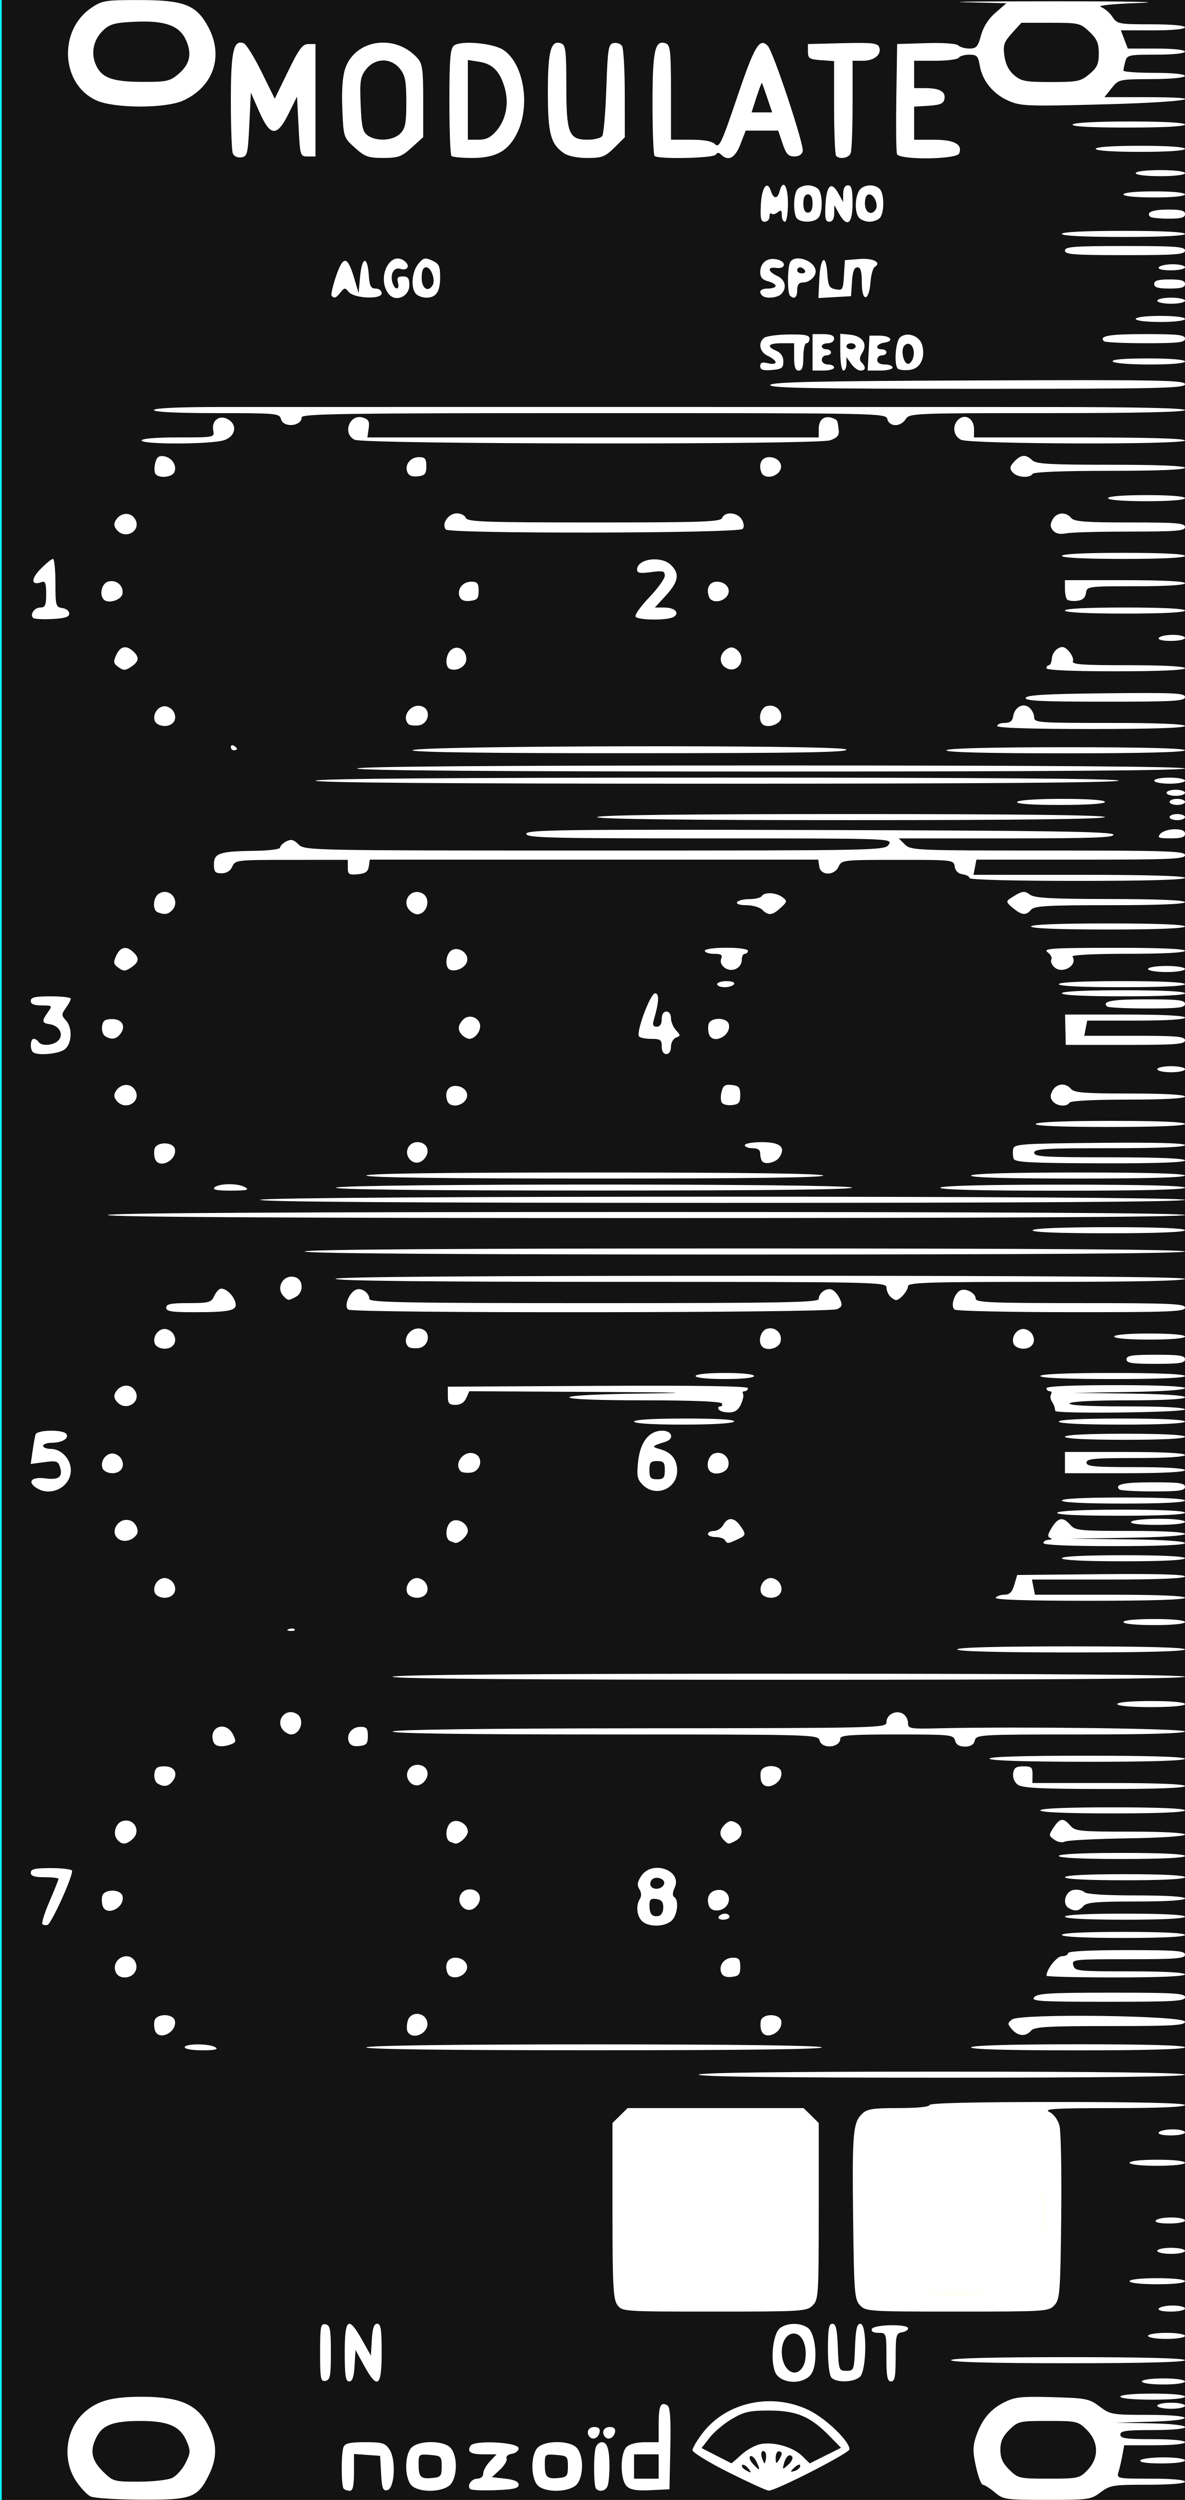 <?xml version="1.0" encoding="UTF-8" standalone="no"?>
<!-- Created with Inkscape (http://www.inkscape.org/) -->

<svg
   width="60.96mm"
   height="128.5mm"
   version="1.1"
   viewBox="0 0 60.96 128.5"
   id="svg16"
   sodipodi:docname="nozori_84_MODULATE_dark.svg"
   inkscape:version="1.1.1 (3bf5ae0d25, 2021-09-20, custom)"
   xmlns:inkscape="http://www.inkscape.org/namespaces/inkscape"
   xmlns:sodipodi="http://sodipodi.sourceforge.net/DTD/sodipodi-0.dtd"
   xmlns:xlink="http://www.w3.org/1999/xlink"
   xmlns="http://www.w3.org/2000/svg"
   xmlns:svg="http://www.w3.org/2000/svg"
   xmlns:rdf="http://www.w3.org/1999/02/22-rdf-syntax-ns#"
   xmlns:cc="http://creativecommons.org/ns#"
   xmlns:dc="http://purl.org/dc/elements/1.1/">
  <rect x="0" y="0" width="60.96" height="128.5" fill="#808080" stroke="none"/>
  <defs
     id="defs20">
    <linearGradient
       inkscape:collect="always"
       id="linearGradient4556">
      <stop
         style="stop-color:#000000;stop-opacity:1;"
         offset="0"
         id="stop4552" />
      <stop
         style="stop-color:#000000;stop-opacity:0;"
         offset="1"
         id="stop4554" />
    </linearGradient>
    <radialGradient
       inkscape:collect="always"
       xlink:href="#linearGradient4556"
       id="radialGradient4560"
       cx="30.633"
       cy="14.416"
       fx="30.633"
       fy="14.416"
       r="3.506"
       gradientTransform="matrix(1,0,0,0.975,0,0.358)"
       gradientUnits="userSpaceOnUse" />
  </defs>
  <sodipodi:namedview
     pagecolor="#ffffff"
     bordercolor="#666666"
     borderopacity="1"
     objecttolerance="10"
     gridtolerance="10"
     guidetolerance="10"
     inkscape:pageopacity="0"
     inkscape:pageshadow="2"
     inkscape:window-width="1920"
     inkscape:window-height="1060"
     id="namedview18"
     showgrid="false"
     inkscape:zoom="1.4142136"
     inkscape:cx="-89.802559"
     inkscape:cy="242.53762"
     inkscape:window-x="1920"
     inkscape:window-y="1100"
     inkscape:window-maximized="1"
     inkscape:current-layer="layer13"
     inkscape:pagecheckerboard="0"
     inkscape:document-units="mm" />
  <g
     inkscape:groupmode="layer"
     id="layer3"
     inkscape:label="bg uniform"
     style="display:inline">
    <rect
       style="fill:#131313;fill-opacity:1;fill-rule:nonzero;stroke:#09ffff;stroke-width:0.247;stroke-opacity:1"
       id="rect48"
       width="61.164"
       height="128.89"
       x="-0.036"
       y="-0.142" />
    <rect
       style="fill:#ffffff;fill-opacity:1;fill-rule:nonzero;stroke:#fffff5;stroke-width:0.265;stroke-opacity:1"
       id="rect1206"
       width="9.482"
       height="9.163"
       x="32.081"
       y="108.987" />
    <rect
       style="fill:#ffffff;fill-opacity:1;fill-rule:nonzero;stroke:#fffff5;stroke-width:0.3;stroke-opacity:1"
       id="rect1208"
       width="9.035"
       height="8.956"
       x="44.699"
       y="109.009"
       ry="0" />
  </g>
  <g
     inkscape:groupmode="layer"
     id="layer13"
     inkscape:label="MODULATE"
     style="display:inline">
    <path
       style="fill:#ffffff;stroke-width:0.157"
       d="m 4.66,128.321 c -0.181,-0.086 -0.519,-0.447 -0.752,-0.801 -0.744,-1.131 -0.515,-2.738 0.51,-3.589 0.666,-0.553 1.418,-0.74 2.946,-0.733 1.979,0.009 2.864,0.431 3.423,1.632 0.382,0.821 0.372,1.545 -0.032,2.37 -0.584,1.191 -0.884,1.301 -3.494,1.289 -1.249,-0.006 -2.419,-0.081 -2.6,-0.168 z m 4.208,-0.957 c 0.218,-0.107 0.524,-0.452 0.68,-0.766 0.257,-0.518 0.262,-0.624 0.052,-1.12 -0.326,-0.768 -0.943,-1.037 -2.379,-1.037 -1.371,0 -1.927,0.199 -2.244,0.803 -0.368,0.701 -0.28,1.204 0.313,1.789 0.527,0.519 0.567,0.531 1.86,0.529 0.731,-10e-4 1.499,-0.089 1.718,-0.196 z m 42.304,0.745 c -0.259,-0.215 -0.535,-0.39 -0.613,-0.39 -0.078,0 -0.236,-0.416 -0.35,-0.923 -0.167,-0.744 -0.169,-1.04 -0.011,-1.522 0.289,-0.879 0.732,-1.424 1.452,-1.786 0.559,-0.281 0.87,-0.315 2.493,-0.27 1.739,0.049 1.89,0.078 2.425,0.481 0.549,0.414 0.64,0.429 2.481,0.429 2.447,0 2.551,0.284 0.129,0.352 l -1.781,0.05 1.781,0.033 c 2.309,0.043 2.413,0.346 0.119,0.346 -1.372,0 -1.663,0.041 -1.663,0.234 0,0.193 0.29,0.234 1.663,0.234 1.003,0 1.663,0.062 1.663,0.156 0,0.093 -0.626,0.156 -1.563,0.156 h -1.563 l -0.094,0.507 c -0.052,0.279 -0.14,0.666 -0.198,0.859 -0.103,0.349 -0.094,0.351 1.656,0.351 1.068,0 1.76,0.061 1.76,0.156 0,0.096 -0.742,0.156 -1.911,0.156 -1.794,0 -1.942,0.024 -2.43,0.39 -0.497,0.374 -0.614,0.39 -2.748,0.39 -2.147,0 -2.247,-0.014 -2.7,-0.39 z m 4.771,-1.141 c 0.602,-0.62 0.587,-1.456 -0.037,-2.072 -0.448,-0.441 -0.513,-0.456 -1.991,-0.456 -1.478,0 -1.544,0.015 -1.991,0.456 -0.343,0.338 -0.463,0.605 -0.463,1.027 0,0.422 0.12,0.689 0.463,1.027 0.449,0.443 0.509,0.456 2.029,0.456 1.509,0 1.581,-0.016 1.991,-0.438 z m -38.261,0.958 c -0.132,-0.13 -0.139,-1.813 -0.009,-2.147 0.074,-0.189 0.331,-0.247 1.105,-0.247 0.891,0 1.038,0.044 1.259,0.376 0.348,0.523 0.265,2.02 -0.116,2.091 -0.224,0.042 -0.277,-0.102 -0.317,-0.857 l -0.048,-0.908 -0.673,-0.048 -0.673,-0.048 v 0.946 c 0,0.684 -0.058,0.946 -0.211,0.946 -0.116,0 -0.259,-0.047 -0.317,-0.104 z m 3.481,-0.181 c -0.369,-0.402 -0.352,-1.616 0.028,-1.954 0.408,-0.364 1.639,-0.347 1.982,0.027 0.409,0.446 0.354,1.663 -0.09,1.97 -0.493,0.341 -1.59,0.316 -1.919,-0.043 z m 1.559,-0.964 c 0,-0.519 -0.03,-0.549 -0.594,-0.595 -0.579,-0.047 -0.594,-0.035 -0.594,0.481 0,0.661 0.104,0.765 0.707,0.706 0.435,-0.042 0.481,-0.099 0.481,-0.593 z m 1.468,1.162 c -0.182,-0.18 0.064,-0.537 0.369,-0.537 0.176,0 0.3,-0.109 0.3,-0.263 0,-0.145 0.155,-0.426 0.344,-0.625 l 0.344,-0.361 h -0.652 c -0.691,0 -0.885,-0.126 -0.685,-0.444 0.189,-0.302 2.469,-0.18 2.469,0.132 0,0.129 -0.156,0.256 -0.347,0.283 -0.199,0.028 -0.315,0.131 -0.272,0.242 0.041,0.106 -0.112,0.365 -0.34,0.576 l -0.415,0.383 0.688,0.078 c 0.47,0.053 0.688,0.152 0.688,0.312 0,0.184 -0.259,0.244 -1.195,0.279 -0.657,0.025 -1.24,3.1e-4 -1.295,-0.054 z m 3.465,-0.198 c -0.369,-0.402 -0.352,-1.616 0.028,-1.954 0.408,-0.364 1.639,-0.347 1.982,0.027 0.409,0.446 0.354,1.663 -0.09,1.97 -0.493,0.341 -1.59,0.316 -1.919,-0.043 z m 1.559,-0.964 c 0,-0.519 -0.03,-0.549 -0.594,-0.595 -0.579,-0.047 -0.594,-0.035 -0.594,0.481 0,0.661 0.104,0.765 0.707,0.706 0.435,-0.042 0.481,-0.099 0.481,-0.593 z m 1.451,1.145 c -0.132,-0.13 -0.139,-1.813 -0.009,-2.147 0.053,-0.136 0.188,-0.247 0.3,-0.247 0.281,0 0.396,0.362 0.396,1.249 0,0.415 -0.043,0.866 -0.096,1.002 -0.099,0.254 -0.403,0.327 -0.59,0.143 z m 1.575,-0.134 c -0.342,-0.337 -0.347,-1.679 -0.007,-2.014 0.151,-0.149 0.524,-0.245 0.95,-0.245 h 0.701 v -0.928 c 0,-0.949 0.104,-1.172 0.448,-0.963 0.143,0.087 0.183,0.682 0.151,2.215 l -0.044,2.096 -0.971,0.046 c -0.73,0.035 -1.035,-0.017 -1.227,-0.206 z m 1.644,-1.011 v -0.625 H 33.251 32.617 v 0.625 0.625 h 0.633 0.633 z m 3.602,0.303 c -1.023,-0.511 -1.86,-1.025 -1.86,-1.14 0,-0.116 0.24,-0.521 0.534,-0.9 1.223,-1.579 3.541,-2.075 5.44,-1.163 0.876,0.42 2.101,1.597 2.101,2.017 0,0.193 -3.808,2.14 -4.158,2.125 -0.108,-0.004 -1.033,-0.427 -2.057,-0.938 z m 0.986,-0.229 c -0.11,-0.131 -0.242,-0.197 -0.292,-0.148 -0.05,0.05 0.013,0.156 0.141,0.236 0.335,0.209 0.379,0.183 0.151,-0.088 z m 2.695,-0.11 c 0,-0.091 -0.101,-0.076 -0.237,0.036 -0.131,0.107 -0.237,0.219 -0.237,0.248 0,0.03 0.107,0.014 0.237,-0.036 0.131,-0.049 0.237,-0.161 0.237,-0.248 z m -2.243,-0.193 c -0.098,-0.212 -0.244,-0.346 -0.324,-0.297 -0.08,0.049 -0.023,0.222 0.127,0.385 0.363,0.396 0.411,0.374 0.197,-0.089 z m 1.833,-0.263 c -0.125,-0.199 -0.329,-0.034 -0.43,0.348 -0.083,0.315 -0.074,0.317 0.215,0.06 0.166,-0.148 0.263,-0.331 0.216,-0.407 z m -2.62,-0.112 c 0.267,-0.246 0.712,-0.492 0.988,-0.547 0.678,-0.134 1.678,0.152 2.146,0.614 l 0.384,0.379 0.805,-0.402 0.805,-0.402 -0.614,-0.625 c -0.965,-0.984 -1.682,-1.285 -3.068,-1.288 -1.016,-0.003 -1.294,0.059 -1.926,0.428 -0.406,0.237 -0.925,0.672 -1.152,0.966 l -0.413,0.534 0.756,0.388 c 0.416,0.213 0.767,0.391 0.779,0.395 0.013,0.004 0.242,-0.194 0.509,-0.441 z m 1.224,-0.137 c -0.17,-0.168 -0.261,0.067 -0.141,0.367 0.112,0.281 0.121,0.282 0.176,0.01 0.032,-0.157 0.016,-0.327 -0.035,-0.377 z m 0.854,0.077 c 0.001,-0.064 -0.069,-0.117 -0.156,-0.117 -0.087,0 -0.157,0.158 -0.156,0.351 0.002,0.284 0.032,0.306 0.156,0.117 0.084,-0.129 0.155,-0.287 0.156,-0.351 z m 18.448,0.351 c 0.054,-0.086 0.592,-0.156 1.197,-0.156 0.627,0 1.099,0.067 1.099,0.156 0,0.09 -0.505,0.156 -1.197,0.156 -0.758,0 -1.161,-0.057 -1.099,-0.156 z M 30.351,125.276 c -0.224,-0.221 -0.097,-0.524 0.219,-0.524 0.221,0 0.312,0.085 0.277,0.26 -0.057,0.287 -0.327,0.431 -0.497,0.263 z m 0.792,0 c -0.224,-0.221 -0.097,-0.524 0.219,-0.524 0.221,0 0.312,0.085 0.277,0.26 -0.057,0.287 -0.327,0.431 -0.497,0.263 z m 28.391,-1.617 c 0,-0.086 0.321,-0.156 0.713,-0.156 0.392,0 0.713,0.07 0.713,0.156 0,0.086 -0.321,0.156 -0.713,0.156 -0.392,0 -0.713,-0.07 -0.713,-0.156 z m -1.9,-0.468 c 0,-0.094 0.66,-0.156 1.663,-0.156 1.003,0 1.663,0.062 1.663,0.156 0,0.094 -0.66,0.156 -1.663,0.156 -1.003,0 -1.663,-0.062 -1.663,-0.156 z m 1.108,-0.781 c 0,-0.089 0.475,-0.156 1.108,-0.156 0.633,0 1.108,0.067 1.108,0.156 0,0.089 -0.475,0.156 -1.108,0.156 -0.633,0 -1.108,-0.067 -1.108,-0.156 z M 16.467,120.927 c 0,-1.35 0.029,-1.501 0.277,-1.454 0.239,0.045 0.277,0.243 0.277,1.454 0,1.21 -0.038,1.408 -0.277,1.454 -0.248,0.047 -0.277,-0.103 -0.277,-1.454 z m 1.267,0 c 0,-1.765 0.188,-1.905 0.885,-0.664 l 0.461,0.82 0.048,-0.82 c 0.034,-0.59 0.112,-0.82 0.277,-0.82 0.184,0 0.229,0.293 0.229,1.483 0,1.77 -0.211,1.928 -0.901,0.674 l -0.445,-0.81 -0.048,0.81 c -0.034,0.581 -0.113,0.81 -0.277,0.81 -0.184,0 -0.229,-0.293 -0.229,-1.483 z m 22.251,1.177 c -0.39,-0.425 -0.282,-2.131 0.156,-2.447 0.378,-0.272 1.041,-0.273 1.417,-0.002 0.419,0.302 0.535,1.829 0.18,2.364 -0.335,0.505 -1.323,0.553 -1.752,0.086 z m 1.364,-0.54 c 0.097,-0.211 0.129,-0.622 0.07,-0.928 -0.201,-1.056 -1.202,-0.844 -1.202,0.254 0,0.986 0.774,1.448 1.132,0.674 z m 1.433,0.659 c -0.117,-0.116 -0.19,-0.684 -0.19,-1.483 0,-1.031 0.047,-1.296 0.231,-1.296 0.178,0 0.241,0.275 0.277,1.21 0.045,1.174 0.058,1.21 0.442,1.21 0.384,0 0.397,-0.036 0.442,-1.21 0.036,-0.935 0.099,-1.21 0.277,-1.21 0.345,0 0.329,2.379 -0.018,2.721 -0.294,0.29 -1.19,0.325 -1.461,0.058 z m 2.818,-1.062 c 0,-1.239 -0.003,-1.249 -0.409,-1.249 -0.257,0 -0.384,-0.073 -0.343,-0.195 0.08,-0.237 1.857,-0.274 1.867,-0.039 0.004,0.086 -0.139,0.179 -0.317,0.206 -0.294,0.045 -0.323,0.162 -0.323,1.288 0,0.997 -0.046,1.238 -0.237,1.238 -0.191,0 -0.238,-0.243 -0.238,-1.249 z m 3.325,0.156 c 0,-0.101 2.111,-0.156 6.017,-0.156 3.906,0 6.017,0.055 6.017,0.156 0,0.101 -2.111,0.156 -6.017,0.156 -3.906,0 -6.017,-0.055 -6.017,-0.156 z m 10.133,-1.249 c 0,-0.087 0.422,-0.156 0.95,-0.156 0.528,0 0.95,0.069 0.95,0.156 0,0.087 -0.422,0.156 -0.95,0.156 -0.528,0 -0.95,-0.069 -0.95,-0.156 z m -27.304,-1.596 c -0.209,-0.295 -0.246,-1.027 -0.246,-4.847 v -4.5 l 0.389,-0.383 0.389,-0.383 h 4.527 4.527 l 0.389,0.383 0.389,0.383 v 4.535 c 0,4.327 -0.015,4.549 -0.317,4.847 -0.303,0.298 -0.528,0.312 -5.058,0.312 -4.72,0 -4.742,-0.002 -4.988,-0.347 z m 6.651,-0.695 c 1.157,-0.389 2.346,-1.621 2.69,-2.79 0.992,-3.364 -2.168,-6.59 -5.516,-5.631 -1.268,0.363 -2.147,1.087 -2.781,2.288 -0.495,0.939 -0.527,1.088 -0.463,2.179 0.08,1.357 0.425,2.133 1.335,2.997 1.234,1.173 3.018,1.533 4.734,0.957 z m 5.833,0.714 c -0.278,-0.302 -0.305,-0.654 -0.35,-4.411 -0.053,-4.441 -0.009,-4.962 0.453,-5.418 0.264,-0.26 0.534,-0.304 1.891,-0.304 0.95,0 1.583,-0.062 1.583,-0.156 0,-0.102 2.296,-0.156 6.571,-0.156 4.275,0 6.571,0.055 6.571,0.156 0,0.1 -1.334,0.157 -3.681,0.158 -3.025,0.002 -3.613,0.037 -3.295,0.195 0.227,0.113 0.442,0.406 0.522,0.711 0.075,0.285 0.115,2.403 0.089,4.707 -0.043,3.864 -0.07,4.215 -0.348,4.518 -0.294,0.32 -0.426,0.328 -5.003,0.328 -4.577,0 -4.709,-0.009 -5.003,-0.328 z m 6.434,-0.629 c 1.005,-0.297 2.074,-1.215 2.604,-2.237 1.144,-2.206 0.212,-4.85 -2.106,-5.972 -2.205,-1.068 -4.827,-0.181 -5.989,2.026 -0.351,0.667 -0.47,2.55 -0.211,3.333 0.43,1.3 1.418,2.31 2.76,2.82 0.628,0.238 2.185,0.255 2.943,0.031 z m 8.94,0.801 c 0.054,-0.086 0.379,-0.156 0.722,-0.156 0.343,0 0.624,0.07 0.624,0.156 0,0.086 -0.325,0.156 -0.722,0.156 -0.441,0 -0.684,-0.061 -0.624,-0.156 z m -1.504,-1.405 c 0,-0.092 0.581,-0.156 1.425,-0.156 0.844,0 1.425,0.064 1.425,0.156 0,0.092 -0.581,0.156 -1.425,0.156 -0.844,0 -1.425,-0.064 -1.425,-0.156 z m 1.425,-1.561 c 0,-0.086 0.321,-0.156 0.713,-0.156 0.392,0 0.713,0.07 0.713,0.156 0,0.086 -0.321,0.156 -0.713,0.156 -0.392,0 -0.713,-0.07 -0.713,-0.156 z m -0.079,-1.561 c 0.054,-0.086 0.414,-0.156 0.801,-0.156 0.387,0 0.703,0.07 0.703,0.156 0,0.086 -0.36,0.156 -0.801,0.156 -0.494,0 -0.763,-0.06 -0.703,-0.156 z m -1.346,-2.967 c 0,-0.092 0.581,-0.156 1.425,-0.156 0.844,0 1.425,0.064 1.425,0.156 0,0.092 -0.581,0.156 -1.425,0.156 -0.844,0 -1.425,-0.064 -1.425,-0.156 z m 1.504,-1.561 c 0.054,-0.086 0.379,-0.156 0.722,-0.156 0.343,0 0.624,0.07 0.624,0.156 0,0.086 -0.325,0.156 -0.722,0.156 -0.441,0 -0.684,-0.061 -0.624,-0.156 z m -23.671,-2.967 c 0,-0.103 4.275,-0.156 12.508,-0.156 8.233,0 12.508,0.053 12.508,0.156 0,0.103 -4.275,0.156 -12.508,0.156 -8.233,0 -12.508,-0.053 -12.508,-0.156 z M 9.501,105.235 c 0,-0.2 1.27,-0.2 1.583,0 0.169,0.107 -0.027,0.152 -0.673,0.154 -0.503,0.001 -0.91,-0.068 -0.91,-0.154 z m 9.342,0 c 0.148,-0.094 4.575,-0.151 11.717,-0.151 7.142,0 11.569,0.057 11.717,0.151 0.154,0.098 -3.941,0.151 -11.717,0.151 -7.775,0 -11.871,-0.053 -11.717,-0.151 z m 31.113,0 c 0.062,-0.099 2.086,-0.156 5.551,-0.156 3.53,0 5.453,0.055 5.453,0.156 0,0.101 -1.956,0.156 -5.551,0.156 -3.66,0 -5.518,-0.053 -5.453,-0.156 z M 7.978,104.386 c -0.048,-0.124 -0.063,-0.352 -0.032,-0.507 0.077,-0.394 0.974,-0.396 1.051,-0.002 0.114,0.582 -0.811,1.044 -1.019,0.509 z m 12.996,0.06 c -0.057,-0.091 -0.059,-0.341 -0.004,-0.556 0.138,-0.542 0.933,-0.48 1.013,0.079 0.077,0.534 -0.733,0.917 -1.009,0.477 z m 18.196,-0.06 c -0.048,-0.124 -0.063,-0.352 -0.032,-0.507 0.077,-0.394 0.974,-0.396 1.051,-0.002 0.114,0.582 -0.811,1.044 -1.019,0.509 z m 12.891,-0.074 c -0.241,-0.278 -0.241,-0.314 0.004,-0.508 0.401,-0.317 8.894,-0.206 8.894,0.116 0,0.187 -0.622,0.223 -3.86,0.223 -3.238,0 -3.892,0.038 -4.057,0.234 -0.27,0.32 -0.67,0.294 -0.981,-0.065 z m 1.14,-1.652 c 0.165,-0.196 0.81,-0.234 3.978,-0.234 3.255,0 3.781,0.033 3.781,0.234 0,0.202 -0.548,0.234 -3.978,0.234 -3.518,0 -3.955,-0.027 -3.781,-0.234 z M 5.936,101.324 c -0.204,-0.635 0.684,-1.079 1.01,-0.504 0.217,0.382 -0.066,0.824 -0.528,0.824 -0.244,0 -0.416,-0.115 -0.483,-0.32 z m 17.084,0.095 c -0.169,-0.433 0.011,-0.79 0.399,-0.79 0.499,0 0.782,0.433 0.501,0.768 -0.26,0.309 -0.784,0.322 -0.9,0.022 z m 14.084,-0.02 c -0.148,-0.38 0.155,-0.77 0.598,-0.77 0.315,0 0.379,0.079 0.379,0.468 0,0.395 -0.068,0.476 -0.436,0.518 -0.297,0.034 -0.469,-0.035 -0.54,-0.216 z m 16.73,0.159 c 0,-0.332 0.533,-1.007 0.796,-1.007 0.172,0 0.313,-0.07 0.313,-0.156 0,-0.099 1.108,-0.156 3.008,-0.156 2.569,0 3.008,0.034 3.008,0.234 0,0.2 -0.429,0.234 -2.914,0.234 -2.836,0 -2.912,0.008 -2.832,0.312 0.079,0.298 0.216,0.312 2.914,0.312 1.782,0 2.832,0.058 2.832,0.156 0,0.1 -1.293,0.156 -3.563,0.156 -1.959,0 -3.563,-0.039 -3.563,-0.086 z m 0.792,-2.1 c 0,-0.099 1.161,-0.156 3.167,-0.156 2.006,0 3.167,0.057 3.167,0.156 0,0.099 -1.161,0.156 -3.167,0.156 -2.006,0 -3.167,-0.057 -3.167,-0.156 z M 2.181,98.902 c -0.053,-0.052 0.112,-0.577 0.366,-1.166 0.254,-0.589 0.462,-1.11 0.462,-1.158 0,-0.048 -0.321,-0.087 -0.713,-0.087 -0.528,0 -0.713,-0.061 -0.713,-0.234 0,-0.184 0.219,-0.234 1.02,-0.234 0.561,0 1.055,0.056 1.098,0.125 0.106,0.168 -1.044,2.723 -1.257,2.793 -0.093,0.03 -0.211,0.013 -0.264,-0.039 z M 33.025,98.744 c -0.274,-0.27 -0.322,-0.804 -0.103,-1.146 0.086,-0.135 0.074,-0.326 -0.031,-0.492 -0.131,-0.207 -0.108,-0.368 0.097,-0.678 0.56,-0.843 2.132,-0.29 1.718,0.604 -0.111,0.241 -0.121,0.419 -0.025,0.477 0.258,0.157 0.169,0.948 -0.137,1.221 -0.366,0.327 -1.194,0.334 -1.52,0.013 z m 1.097,-0.694 c 0,-0.284 -0.096,-0.402 -0.356,-0.438 -0.285,-0.04 -0.356,0.026 -0.356,0.325 0,0.45 0.137,0.61 0.467,0.548 0.143,-0.027 0.245,-0.208 0.245,-0.435 z m 0.04,-1.208 c 0.087,-0.256 -0.41,-0.439 -0.622,-0.23 -0.091,0.09 -0.115,0.244 -0.054,0.342 0.14,0.223 0.588,0.149 0.676,-0.112 z m 2.81,1.678 c 0.054,-0.086 0.201,-0.156 0.326,-0.156 0.125,0 0.228,0.07 0.228,0.156 0,0.086 -0.147,0.156 -0.326,0.156 -0.179,0 -0.282,-0.07 -0.228,-0.156 z m 17.813,0 c 0,-0.099 1.135,-0.156 3.088,-0.156 1.953,0 3.088,0.057 3.088,0.156 0,0.099 -1.135,0.156 -3.088,0.156 -1.953,0 -3.088,-0.057 -3.088,-0.156 z M 5.287,97.984 c -0.048,-0.124 -0.063,-0.352 -0.032,-0.507 0.077,-0.394 0.974,-0.395 1.051,-0.002 0.114,0.582 -0.811,1.044 -1.019,0.509 z m 18.476,0.005 c -0.299,-0.355 -0.061,-0.873 0.4,-0.873 0.446,0 0.665,0.391 0.428,0.763 -0.219,0.343 -0.59,0.392 -0.828,0.11 z m 12.716,-0.005 c -0.17,-0.438 0.015,-0.789 0.442,-0.838 0.489,-0.056 0.76,0.458 0.441,0.836 -0.245,0.292 -0.77,0.293 -0.883,0.002 z m 18.49,0.088 c -0.348,-0.218 -0.159,-0.87 0.27,-0.93 0.206,-0.029 0.452,0.024 0.546,0.117 0.109,0.107 1.087,0.169 2.673,0.169 1.562,0 2.502,0.059 2.502,0.156 0,0.098 -0.944,0.156 -2.514,0.156 -2.041,0 -2.551,0.044 -2.711,0.234 -0.221,0.263 -0.453,0.292 -0.766,0.097 z m -0.184,-1.58 c 0,-0.099 1.135,-0.156 3.088,-0.156 1.953,0 3.088,0.057 3.088,0.156 0,0.099 -1.135,0.156 -3.088,0.156 -1.953,0 -3.088,-0.057 -3.088,-0.156 z m -0.317,-1.093 c 0,-0.099 1.188,-0.156 3.246,-0.156 2.058,0 3.246,0.057 3.246,0.156 0,0.099 -1.188,0.156 -3.246,0.156 -2.058,0 -3.246,-0.057 -3.246,-0.156 z M 6.024,94.547 c -0.226,-0.269 -0.09,-0.801 0.237,-0.925 0.598,-0.226 1.034,0.484 0.558,0.909 -0.339,0.303 -0.55,0.307 -0.795,0.016 z m 17.133,0.123 c -0.27,-0.107 -0.25,-0.752 0.029,-0.981 0.306,-0.25 0.881,0.05 0.881,0.46 0,0.244 -0.454,0.664 -0.663,0.612 -0.028,-0.007 -0.139,-0.048 -0.248,-0.091 z m 14.084,-0.084 c -0.258,-0.254 -0.239,-0.523 0.059,-0.816 0.188,-0.185 0.323,-0.205 0.554,-0.084 0.394,0.208 0.393,0.718 -6.34e-4,0.926 -0.382,0.201 -0.382,0.201 -0.612,-0.026 z m 16.993,-0.024 c -0.29,-0.209 -0.291,-0.237 -0.031,-0.628 0.326,-0.491 0.497,-0.51 0.856,-0.097 0.252,0.291 0.467,0.312 3.086,0.312 1.689,0 2.815,0.06 2.815,0.15 0,0.088 -1.214,0.168 -2.969,0.195 -1.633,0.025 -3.078,0.1 -3.211,0.166 -0.141,0.07 -0.368,0.029 -0.545,-0.098 z m -0.717,-1.506 c 0,-0.1 1.346,-0.156 3.721,-0.156 2.375,0 3.721,0.056 3.721,0.156 0,0.1 -1.346,0.156 -3.721,0.156 -2.375,0 -3.721,-0.056 -3.721,-0.156 z M 52.357,91.737 c -0.173,-0.129 -0.269,-0.363 -0.237,-0.581 0.041,-0.289 0.15,-0.364 0.527,-0.364 0.414,0 0.474,0.055 0.469,0.429 l -0.006,0.429 h 3.925 c 2.511,0 3.925,0.056 3.925,0.156 0,0.1 -1.488,0.154 -4.156,0.151 -3.293,-0.004 -4.216,-0.05 -4.446,-0.222 z M 8.101,91.67 C 7.985,91.598 7.914,91.37 7.943,91.165 c 0.043,-0.298 0.148,-0.373 0.526,-0.373 0.525,0 0.722,0.396 0.392,0.788 -0.215,0.256 -0.449,0.283 -0.76,0.09 z m 12.97,-0.083 c -0.299,-0.355 -0.061,-0.873 0.4,-0.873 0.446,0 0.665,0.391 0.428,0.763 -0.219,0.343 -0.59,0.392 -0.828,0.11 z m 18.099,-0.005 c -0.048,-0.124 -0.063,-0.352 -0.032,-0.507 0.077,-0.394 0.974,-0.395 1.051,-0.002 0.114,0.582 -0.811,1.044 -1.019,0.509 z m 11.735,-1.18 c -0.064,-0.103 1.634,-0.156 4.978,-0.156 3.278,0 5.076,0.055 5.076,0.156 0,0.101 -1.765,0.156 -4.978,0.156 -3.148,0 -5.014,-0.057 -5.076,-0.156 z M 10.987,89.553 c -0.301,-0.774 0.622,-1.143 0.998,-0.4 0.17,0.335 0.159,0.405 -0.074,0.496 -0.457,0.179 -0.831,0.14 -0.923,-0.097 z m 6.959,-0.02 c -0.148,-0.38 0.155,-0.77 0.598,-0.77 0.315,0 0.379,0.079 0.379,0.468 0,0.395 -0.068,0.476 -0.436,0.518 -0.297,0.034 -0.469,-0.035 -0.54,-0.216 z m 24.218,-0.067 c -0.082,-0.308 -0.216,-0.312 -11.1,-0.312 -7.202,0 -10.964,-0.053 -10.862,-0.153 0.099,-0.097 4.753,-0.157 12.778,-0.164 12.328,-0.01 12.622,-0.018 12.622,-0.31 0,-0.391 0.475,-0.644 0.835,-0.445 0.15,0.083 0.273,0.295 0.273,0.472 0,0.306 0.077,0.32 1.623,0.283 4.023,-0.097 12.627,0.013 12.627,0.161 0,0.101 -1.894,0.156 -5.365,0.156 -5.232,0 -5.367,0.008 -5.448,0.312 -0.057,0.215 -0.216,0.312 -0.508,0.312 -0.292,0 -0.451,-0.098 -0.508,-0.312 -0.079,-0.298 -0.216,-0.312 -2.994,-0.312 -2.382,0 -2.911,0.039 -2.911,0.217 0,0.467 -0.942,0.551 -1.062,0.095 z M 14.599,88.966 c -0.473,-0.466 0.052,-1.196 0.637,-0.887 0.467,0.246 0.256,1.074 -0.273,1.074 -0.096,0 -0.26,-0.084 -0.364,-0.187 z m 42.877,-1.374 c 0,-0.095 0.686,-0.156 1.742,-0.156 1.056,0 1.742,0.062 1.742,0.156 0,0.095 -0.686,0.156 -1.742,0.156 -1.056,0 -1.742,-0.062 -1.742,-0.156 z M 20.188,86.187 c 0.064,-0.103 7.047,-0.156 20.434,-0.156 13.452,0 20.337,0.053 20.337,0.156 0,0.103 -6.917,0.156 -20.434,0.156 -13.583,0 -20.402,-0.052 -20.337,-0.156 z M 49.242,84.782 c 0,-0.101 2.058,-0.156 5.858,-0.156 3.8,0 5.858,0.055 5.858,0.156 0,0.101 -2.058,0.156 -5.858,0.156 -3.8,0 -5.858,-0.055 -5.858,-0.156 z M 14.854,83.738 c 0.114,-0.045 0.251,-0.04 0.303,0.012 0.053,0.052 -0.041,0.089 -0.208,0.082 -0.184,-0.007 -0.222,-0.044 -0.096,-0.094 z M 57.792,83.376 c 0,-0.094 0.633,-0.156 1.583,-0.156 0.95,0 1.583,0.062 1.583,0.156 0,0.094 -0.633,0.156 -1.583,0.156 -0.95,0 -1.583,-0.062 -1.583,-0.156 z m -6.571,-1.249 c 0.054,-0.086 0.257,-0.156 0.452,-0.156 0.262,0 0.393,-0.131 0.505,-0.507 l 0.151,-0.507 4.315,-0.042 c 2.844,-0.027 4.315,0.013 4.315,0.117 0,0.103 -1.376,0.159 -3.936,0.159 h -3.936 l 0.076,0.39 0.076,0.39 h 3.861 c 2.468,0 3.861,0.056 3.861,0.156 0,0.101 -1.745,0.156 -4.918,0.156 -3.238,0 -4.884,-0.053 -4.82,-0.156 z M 7.966,81.872 c -0.131,-0.337 0.15,-0.759 0.505,-0.759 0.155,0 0.355,0.113 0.443,0.252 0.242,0.378 0.018,0.763 -0.443,0.763 -0.23,0 -0.449,-0.111 -0.505,-0.255 z m 12.983,0 c -0.131,-0.337 0.15,-0.759 0.505,-0.759 0.155,0 0.355,0.113 0.443,0.252 0.242,0.378 0.018,0.763 -0.443,0.763 -0.23,0 -0.449,-0.111 -0.505,-0.255 z m 18.208,0 c -0.131,-0.337 0.15,-0.759 0.505,-0.759 0.155,0 0.355,0.113 0.443,0.252 0.242,0.378 0.018,0.763 -0.443,0.763 -0.23,0 -0.449,-0.111 -0.505,-0.255 z M 54.626,80.097 c 0,-0.099 1.161,-0.156 3.167,-0.156 2.006,0 3.167,0.057 3.167,0.156 0,0.099 -1.161,0.156 -3.167,0.156 -2.006,0 -3.167,-0.057 -3.167,-0.156 z m -0.95,-0.781 c 0,-0.086 0.125,-0.162 0.277,-0.168 0.156,-0.007 0.193,-0.046 0.085,-0.089 -0.151,-0.06 -0.151,-0.15 0,-0.417 0.366,-0.648 0.627,-0.715 1.021,-0.262 0.252,0.291 0.467,0.312 3.086,0.312 1.729,0 2.815,0.059 2.815,0.153 0,0.092 -1.172,0.171 -2.969,0.199 l -2.969,0.046 2.969,0.035 c 1.85,0.022 2.969,0.094 2.969,0.192 0,0.1 -1.319,0.156 -3.642,0.156 -2.322,0 -3.642,-0.057 -3.642,-0.156 z M 6.099,79.104 c -0.507,-0.365 0.021,-1.167 0.619,-0.941 0.265,0.1 0.447,0.497 0.321,0.699 -0.203,0.324 -0.661,0.442 -0.939,0.242 z m 17.058,0.11 c -0.27,-0.107 -0.25,-0.752 0.029,-0.981 0.306,-0.25 0.881,0.05 0.881,0.46 0,0.244 -0.454,0.664 -0.663,0.612 -0.028,-0.007 -0.139,-0.048 -0.248,-0.091 z m 14.131,-0.053 c -0.054,-0.086 -0.272,-0.156 -0.484,-0.156 -0.213,0 -0.386,-0.07 -0.386,-0.156 0,-0.086 0.14,-0.156 0.311,-0.156 0.171,0 0.387,-0.141 0.481,-0.312 0.222,-0.409 0.556,-0.396 0.862,0.035 0.326,0.459 0.316,0.509 -0.157,0.721 -0.49,0.22 -0.503,0.221 -0.626,0.025 z m 20.9,-0.937 c 0.054,-0.086 0.699,-0.156 1.434,-0.156 0.785,0 1.336,0.064 1.336,0.156 0,0.093 -0.584,0.156 -1.434,0.156 -0.916,0 -1.399,-0.056 -1.336,-0.156 z M 54.388,77.755 c 0.06,-0.096 1.347,-0.156 3.334,-0.156 2.052,0 3.236,0.057 3.236,0.156 0,0.099 -1.217,0.156 -3.334,0.156 -2.183,0 -3.301,-0.054 -3.236,-0.156 z m 0.237,-0.625 c 0,-0.099 1.161,-0.156 3.167,-0.156 2.006,0 3.167,0.057 3.167,0.156 0,0.099 -1.161,0.156 -3.167,0.156 -2.006,0 -3.167,-0.057 -3.167,-0.156 z M 1.828,76.452 C 1.388,76.135 1.658,75.9 2.355,75.993 3.036,76.083 3.247,75.908 3.082,75.393 2.988,75.102 2.893,75.074 2.278,75.157 l -0.697,0.094 0.094,-0.661 c 0.052,-0.363 0.121,-0.749 0.155,-0.856 0.077,-0.245 1.434,-0.264 1.586,-0.022 0.144,0.23 -0.222,0.446 -0.763,0.449 -0.239,0.001 -0.435,0.073 -0.435,0.159 0,0.086 0.178,0.156 0.396,0.156 0.537,0 1.029,0.522 1.029,1.093 0,0.892 -1.076,1.415 -1.815,0.882 z M 33.072,76.33 c -0.289,-0.285 -0.324,-0.453 -0.247,-1.19 0.106,-1.016 0.561,-1.601 1.245,-1.601 0.506,0 0.632,0.42 0.17,0.566 -0.73,0.232 -0.746,0.255 -0.277,0.387 0.583,0.164 0.871,0.53 0.871,1.107 0,0.93 -1.098,1.386 -1.762,0.731 z m 1.128,-0.761 c 0,-0.396 -0.062,-0.468 -0.396,-0.468 -0.334,0 -0.396,0.073 -0.396,0.468 0,0.396 0.062,0.468 0.396,0.468 0.334,0 0.396,-0.073 0.396,-0.468 z m 23.385,0.993 c -0.27,-0.266 0.208,-0.369 1.72,-0.369 1.364,0 1.653,0.041 1.653,0.234 0,0.193 -0.287,0.234 -1.636,0.234 -0.9,0 -1.682,-0.045 -1.737,-0.1 z M 5.275,75.47 c -0.131,-0.337 0.15,-0.759 0.505,-0.759 0.155,0 0.355,0.113 0.443,0.252 0.242,0.378 0.018,0.763 -0.443,0.763 -0.23,0 -0.449,-0.111 -0.505,-0.255 z m 18.431,0.159 c -0.39,-0.385 0.133,-1.089 0.68,-0.917 0.505,0.158 0.376,0.92 -0.166,0.983 -0.221,0.025 -0.453,-0.004 -0.515,-0.065 z m 12.818,-0.007 c -0.24,-0.236 -0.095,-0.815 0.229,-0.916 0.445,-0.139 0.842,0.252 0.7,0.691 -0.103,0.319 -0.69,0.462 -0.929,0.226 z M 54.784,75.179 v -0.546 h 3.088 c 1.953,0 3.088,0.057 3.088,0.156 0,0.098 -0.95,0.156 -2.533,0.156 -2.146,0 -2.533,0.036 -2.533,0.234 0,0.198 0.387,0.234 2.533,0.234 1.583,0 2.533,0.059 2.533,0.156 0,0.099 -1.135,0.156 -3.088,0.156 h -3.088 z m 0,-1.327 c 0,-0.099 1.135,-0.156 3.088,-0.156 1.953,0 3.088,0.057 3.088,0.156 0,0.099 -1.135,0.156 -3.088,0.156 -1.953,0 -3.088,-0.057 -3.088,-0.156 z M 32.617,73.071 c 0,-0.098 0.98,-0.156 2.622,-0.156 1.708,0 2.588,0.054 2.524,0.156 -0.059,0.094 -1.11,0.156 -2.622,0.156 -1.577,0 -2.524,-0.059 -2.524,-0.156 z m 21.85,0 c 0,-0.099 1.188,-0.156 3.246,-0.156 2.058,0 3.246,0.057 3.246,0.156 0,0.099 -1.188,0.156 -3.246,0.156 -2.058,0 -3.246,-0.057 -3.246,-0.156 z M 36.972,72.447 c -0.054,-0.086 -0.018,-0.156 0.079,-0.156 0.097,0 0.133,-0.07 0.079,-0.156 -0.061,-0.097 -1.559,-0.156 -3.968,-0.156 -2.428,0 -3.87,-0.057 -3.87,-0.153 0,-0.095 1.489,-0.17 3.919,-0.198 2.713,-0.031 1.921,-0.056 -2.575,-0.081 l -6.494,-0.036 -0.156,0.351 c -0.102,0.23 -0.294,0.351 -0.552,0.351 -0.334,0 -0.396,-0.073 -0.396,-0.468 v -0.468 l 7.719,-0.041 c 5.116,-0.027 7.719,0.013 7.719,0.117 0,0.087 -0.075,0.158 -0.168,0.158 -0.092,0 -0.13,0.06 -0.084,0.134 0.046,0.074 -0.003,0.319 -0.109,0.545 -0.139,0.294 -0.315,0.411 -0.62,0.412 -0.234,6.25e-4 -0.47,-0.069 -0.524,-0.155 z m 17.318,0.078 c -0.011,-0.043 -0.03,-0.131 -0.042,-0.195 -0.012,-0.064 -0.079,-0.205 -0.148,-0.312 -0.069,-0.107 -0.082,-0.265 -0.028,-0.351 0.054,-0.086 0.022,-0.156 -0.07,-0.156 -0.092,0 -0.168,-0.07 -0.168,-0.156 0,-0.099 1.293,-0.156 3.563,-0.156 2.215,0 3.563,0.058 3.563,0.153 0,0.092 -1.145,0.171 -2.89,0.199 l -2.89,0.046 2.89,0.035 c 1.797,0.022 2.89,0.094 2.89,0.191 0,0.098 -1.079,0.156 -2.92,0.156 -1.776,0 -2.958,0.061 -3.018,0.156 -0.064,0.102 0.948,0.156 2.92,0.156 1.906,0 3.018,0.058 3.018,0.156 0,0.158 -6.63,0.236 -6.67,0.078 z M 6.006,72.043 c -0.151,-0.179 -0.162,-0.319 -0.042,-0.507 0.236,-0.37 0.71,-0.419 0.947,-0.099 0.439,0.593 -0.427,1.174 -0.905,0.607 z M 35.784,70.729 c 0,-0.093 0.607,-0.156 1.504,-0.156 0.897,0 1.504,0.063 1.504,0.156 0,0.093 -0.607,0.156 -1.504,0.156 -0.897,0 -1.504,-0.063 -1.504,-0.156 z m 17.733,0 c 0,-0.1 1.346,-0.156 3.721,-0.156 2.375,0 3.721,0.056 3.721,0.156 0,0.1 -1.346,0.156 -3.721,0.156 -2.375,0 -3.721,-0.056 -3.721,-0.156 z m 4.433,-0.859 c 0,-0.192 0.273,-0.234 1.504,-0.234 1.231,0 1.504,0.042 1.504,0.234 0,0.192 -0.273,0.234 -1.504,0.234 -1.231,0 -1.504,-0.042 -1.504,-0.234 z M 7.966,69.069 c -0.131,-0.337 0.15,-0.759 0.505,-0.759 0.155,0 0.355,0.113 0.443,0.252 0.242,0.378 0.018,0.763 -0.443,0.763 -0.23,0 -0.449,-0.111 -0.505,-0.255 z m 13.047,0.159 c -0.39,-0.385 0.133,-1.089 0.68,-0.917 0.505,0.158 0.376,0.92 -0.166,0.983 -0.221,0.025 -0.453,-0.004 -0.515,-0.065 z m 18.201,-0.007 c -0.24,-0.236 -0.095,-0.815 0.229,-0.916 0.445,-0.139 0.842,0.252 0.7,0.691 -0.103,0.319 -0.69,0.462 -0.929,0.226 z m 12.927,-0.151 c -0.131,-0.337 0.15,-0.759 0.505,-0.759 0.155,0 0.355,0.113 0.443,0.252 0.242,0.378 0.018,0.763 -0.443,0.763 -0.23,0 -0.449,-0.111 -0.505,-0.255 z m 5.176,-0.369 c 0,-0.095 0.713,-0.156 1.821,-0.156 1.108,0 1.821,0.061 1.821,0.156 0,0.095 -0.713,0.156 -1.821,0.156 -1.108,0 -1.821,-0.061 -1.821,-0.156 z M 8.551,67.216 c 0,-0.187 0.233,-0.234 1.15,-0.234 1.029,0 1.166,-0.036 1.306,-0.341 0.086,-0.188 0.23,-0.364 0.321,-0.392 0.24,-0.075 0.658,0.291 0.774,0.675 0.131,0.437 -0.206,0.522 -2.086,0.525 -1.197,0.002 -1.465,-0.041 -1.465,-0.232 z m 9.373,0.101 c -0.254,-0.159 0.034,-0.891 0.406,-1.031 0.279,-0.106 0.671,0.176 0.671,0.482 0,0.181 1.846,0.215 11.558,0.215 9.712,0 11.558,-0.034 11.558,-0.215 0,-0.306 0.392,-0.587 0.671,-0.482 0.13,0.049 0.315,0.26 0.411,0.468 0.147,0.319 0.127,0.404 -0.126,0.538 -0.368,0.194 -24.84,0.219 -25.149,0.025 z m 31.194,0.001 c -0.245,-0.153 -0.017,-0.885 0.313,-1.001 0.294,-0.104 0.762,0.164 0.762,0.436 0,0.196 0.761,0.229 5.383,0.229 4.68,0 5.383,0.031 5.383,0.234 0,0.204 -0.751,0.234 -5.819,0.232 -3.2,-0.001 -5.911,-0.06 -6.023,-0.13 z m -34.518,-0.68 c -0.45,-0.444 -0.01,-1.175 0.594,-0.986 0.421,0.132 0.433,0.793 0.018,1.012 -0.382,0.201 -0.382,0.201 -0.612,-0.026 z m 31.192,0 c -0.104,-0.103 -0.19,-0.314 -0.19,-0.468 0,-0.269 -0.63,-0.281 -14.171,-0.281 -9.342,0 -14.171,-0.053 -14.171,-0.156 0,-0.103 7.389,-0.156 21.85,-0.156 14.461,0 21.85,0.053 21.85,0.156 0,0.102 -2.481,0.156 -7.125,0.156 -6.069,0 -7.125,0.033 -7.125,0.223 0,0.233 -0.413,0.714 -0.613,0.714 -0.063,0 -0.201,-0.084 -0.305,-0.187 z M 15.676,64.328 c 0,-0.103 7.653,-0.156 22.642,-0.156 14.989,0 22.642,0.053 22.642,0.156 0,0.103 -7.653,0.156 -22.642,0.156 -14.989,0 -22.642,-0.053 -22.642,-0.156 z m 37.446,-1.093 c 0.061,-0.097 1.559,-0.156 3.968,-0.156 2.474,0 3.87,0.056 3.87,0.156 0,0.1 -1.428,0.156 -3.968,0.156 -2.605,0 -3.934,-0.054 -3.87,-0.156 z M 5.542,62.454 c 0,-0.103 9.342,-0.156 27.708,-0.156 18.367,0 27.708,0.053 27.708,0.156 0,0.103 -9.342,0.156 -27.708,0.156 -18.367,0 -27.708,-0.053 -27.708,-0.156 z m 7.838,-0.781 c 0.136,-0.216 47.579,-0.216 47.579,0 0,0.103 -8.052,0.156 -23.839,0.156 -15.852,0 -23.806,-0.052 -23.741,-0.156 z M 11.025,61.045 c 0.225,-0.222 1.203,-0.237 1.574,-0.025 0.251,0.143 0.12,0.176 -0.714,0.18 -0.697,0.003 -0.97,-0.046 -0.859,-0.155 z m 6.257,6.25e-4 c 0.36,-0.207 26.185,-0.212 26.546,-0.005 0.18,0.103 -4.24,0.155 -13.268,0.155 -8.711,0 -13.445,-0.053 -13.278,-0.15 z m 31.09,0.003 c 0.063,-0.1 2.35,-0.156 6.343,-0.156 4.058,0 6.245,0.055 6.245,0.156 0,0.101 -2.22,0.156 -6.343,0.156 -4.188,0 -6.309,-0.053 -6.245,-0.156 z M 18.842,60.424 c 0,-0.103 4.008,-0.156 11.707,-0.156 7.634,0 11.741,0.054 11.805,0.156 0.065,0.104 -3.878,0.156 -11.707,0.156 -7.765,0 -11.805,-0.053 -11.805,-0.156 z m 31.113,0 c 0.062,-0.099 2.086,-0.156 5.551,-0.156 3.53,0 5.453,0.055 5.453,0.156 0,0.101 -1.956,0.156 -5.551,0.156 -3.66,0 -5.518,-0.053 -5.453,-0.156 z M 7.978,59.575 c -0.048,-0.124 -0.063,-0.352 -0.032,-0.507 0.077,-0.394 0.974,-0.395 1.051,-0.002 0.114,0.582 -0.811,1.044 -1.019,0.509 z m 13.093,0.005 c -0.299,-0.355 -0.061,-0.873 0.4,-0.873 0.446,0 0.665,0.391 0.428,0.763 -0.219,0.343 -0.59,0.392 -0.828,0.11 z m 18.15,0.123 c -0.062,-0.061 -0.112,-0.239 -0.112,-0.397 0,-0.201 -0.118,-0.286 -0.396,-0.286 -0.218,0 -0.396,-0.07 -0.396,-0.156 0,-0.086 0.394,-0.156 0.876,-0.156 0.935,0 1.238,0.253 0.914,0.763 -0.173,0.272 -0.705,0.412 -0.886,0.233 z m 12.929,-0.136 c -0.046,-0.119 -0.059,-0.344 -0.029,-0.499 0.051,-0.263 0.355,-0.285 4.447,-0.324 2.895,-0.027 4.392,0.013 4.392,0.117 0,0.103 -1.358,0.159 -3.879,0.159 -3.343,0 -3.879,0.032 -3.879,0.234 0,0.202 0.537,0.234 3.879,0.234 2.538,0 3.879,0.055 3.879,0.16 0,0.105 -1.487,0.156 -4.362,0.148 -3.564,-0.01 -4.378,-0.052 -4.447,-0.229 z m 1.13,-1.796 c 0.061,-0.097 1.532,-0.156 3.889,-0.156 2.422,0 3.791,0.056 3.791,0.156 0,0.1 -1.402,0.156 -3.889,0.156 -2.552,0 -3.855,-0.054 -3.791,-0.156 z M 6.006,56.586 c -0.151,-0.179 -0.162,-0.319 -0.042,-0.507 0.236,-0.37 0.71,-0.419 0.947,-0.099 0.439,0.593 -0.427,1.174 -0.905,0.607 z m 17.014,0.022 c -0.169,-0.433 0.011,-0.79 0.399,-0.79 0.499,0 0.782,0.433 0.501,0.768 -0.26,0.309 -0.784,0.322 -0.9,0.022 z m 14.11,0.069 c -0.06,-0.096 -0.064,-0.35 -0.009,-0.565 0.08,-0.315 0.183,-0.382 0.529,-0.342 0.361,0.041 0.43,0.124 0.43,0.517 0,0.391 -0.07,0.476 -0.42,0.516 -0.231,0.026 -0.47,-0.03 -0.529,-0.126 z m 17.029,-0.068 c -0.14,-0.166 -0.144,-0.307 -0.014,-0.546 0.205,-0.378 0.675,-0.421 0.955,-0.088 0.162,0.192 0.705,0.234 3.028,0.234 1.782,0 2.831,0.058 2.831,0.156 0,0.098 -1.079,0.156 -2.92,0.156 -1.776,0 -2.958,0.061 -3.018,0.156 -0.144,0.23 -0.645,0.19 -0.862,-0.068 z m 5.375,-1.649 c 0,-0.086 0.321,-0.156 0.713,-0.156 0.392,0 0.713,0.07 0.713,0.156 0,0.086 -0.321,0.156 -0.713,0.156 -0.392,0 -0.713,-0.07 -0.713,-0.156 z M 1.69,54.075 c -0.16,-0.157 -0.126,-0.677 0.043,-0.677 0.082,0 0.193,0.07 0.247,0.156 0.152,0.242 0.808,0.184 1.04,-0.091 0.265,-0.314 0.02,-0.747 -0.463,-0.817 -0.405,-0.059 -0.42,-0.158 -0.094,-0.618 0.241,-0.339 0.234,-0.347 -0.317,-0.347 -0.395,0 -0.563,-0.07 -0.563,-0.234 0,-0.184 0.22,-0.234 1.029,-0.234 0.566,0 1.029,0.055 1.029,0.121 0,0.067 -0.114,0.282 -0.253,0.478 -0.232,0.327 -0.232,0.38 0,0.633 0.34,0.371 0.321,1.158 -0.036,1.476 -0.286,0.255 -1.451,0.363 -1.663,0.154 z M 34.042,53.789 c 0,-0.341 -0.069,-0.39 -0.545,-0.39 -0.3,0 -0.582,-0.059 -0.627,-0.131 -0.149,-0.238 0.59,-2.211 0.829,-2.211 0.226,0 0.204,0.454 -0.065,1.366 -0.077,0.262 -0.038,0.351 0.152,0.351 0.167,0 0.256,-0.135 0.256,-0.39 0,-0.243 0.09,-0.39 0.237,-0.39 0.138,0 0.237,0.142 0.237,0.339 0,0.186 0.117,0.466 0.259,0.621 0.24,0.261 0.24,0.29 0,0.38 -0.142,0.054 -0.259,0.266 -0.259,0.472 0,0.228 -0.093,0.374 -0.237,0.374 -0.148,0 -0.237,-0.147 -0.237,-0.39 z M 54.808,52.93 54.79,52.149 h 3.085 c 1.951,0 3.085,0.057 3.085,0.156 0,0.098 -0.944,0.156 -2.515,0.156 H 55.929 l -0.076,0.39 -0.076,0.39 h 2.591 c 2.197,0 2.591,0.036 2.591,0.234 0,0.2 -0.446,0.234 -3.067,0.234 H 54.825 Z M 5.41,53.261 c -0.116,-0.073 -0.188,-0.3 -0.158,-0.505 0.043,-0.298 0.148,-0.373 0.526,-0.373 0.525,0 0.722,0.396 0.392,0.788 -0.215,0.256 -0.449,0.283 -0.76,0.09 z M 23.782,53.211 c -0.258,-0.254 -0.239,-0.523 0.059,-0.816 0.305,-0.3 0.86,-0.072 0.86,0.353 0,0.31 -0.29,0.65 -0.554,0.65 -0.096,0 -0.26,-0.084 -0.364,-0.187 z m 12.696,-0.038 c -0.048,-0.124 -0.063,-0.352 -0.032,-0.507 0.077,-0.394 0.974,-0.395 1.051,-0.002 0.114,0.582 -0.811,1.044 -1.019,0.509 z m 20.474,-1.436 c -0.279,-0.275 0.24,-0.369 2.037,-0.369 1.645,0 1.97,0.039 1.97,0.234 0,0.196 -0.323,0.234 -1.953,0.234 -1.074,0 -1.998,-0.045 -2.054,-0.1 z M 54.626,51.056 c 0,-0.099 1.161,-0.156 3.167,-0.156 2.006,0 3.167,0.057 3.167,0.156 0,0.099 -1.161,0.156 -3.167,0.156 -2.006,0 -3.167,-0.057 -3.167,-0.156 z M 36.892,50.588 c 0,-0.086 0.218,-0.156 0.484,-0.156 0.283,0 0.444,0.065 0.386,0.156 -0.054,0.086 -0.272,0.156 -0.484,0.156 -0.213,0 -0.386,-0.07 -0.386,-0.156 z m 17.575,0 c 0,-0.099 1.188,-0.156 3.246,-0.156 2.058,0 3.246,0.057 3.246,0.156 0,0.099 -1.188,0.156 -3.246,0.156 -2.058,0 -3.246,-0.057 -3.246,-0.156 z M 6.093,49.746 C 5.835,49.56 5.819,49.471 5.981,49.122 6.196,48.656 6.514,48.601 6.884,48.967 7.188,49.266 7.143,49.472 6.711,49.754 6.445,49.929 6.344,49.927 6.093,49.746 Z m 17.064,0.104 c -0.27,-0.093 -0.25,-0.742 0.029,-0.971 0.331,-0.271 0.916,0.067 0.851,0.493 -0.051,0.335 -0.534,0.598 -0.88,0.478 z m 14.127,-0.104 c -0.173,-0.125 -0.246,-0.306 -0.185,-0.462 0.079,-0.203 10e-4,-0.257 -0.37,-0.257 -0.259,0 -0.47,-0.07 -0.47,-0.156 0,-0.089 0.475,-0.156 1.108,-0.156 0.633,0 1.108,0.067 1.108,0.156 0,0.086 -0.071,0.156 -0.158,0.156 -0.087,0 -0.158,0.138 -0.158,0.307 0,0.433 -0.511,0.674 -0.875,0.412 z m 16.941,-0.043 c -0.13,-0.128 -0.193,-0.302 -0.14,-0.387 0.053,-0.085 -0.035,-0.252 -0.196,-0.373 -0.254,-0.19 0.196,-0.22 3.388,-0.224 2.352,-0.003 3.681,0.051 3.681,0.151 0,0.098 -1.085,0.156 -2.939,0.156 -1.724,0 -2.902,0.059 -2.849,0.142 0.291,0.465 -0.54,0.934 -0.945,0.534 z m 4.833,0.105 c 0,-0.087 0.422,-0.156 0.95,-0.156 0.528,0 0.95,0.069 0.95,0.156 0,0.087 -0.422,0.156 -0.95,0.156 -0.528,0 -0.95,-0.069 -0.95,-0.156 z m -6.017,-2.186 c 0,-0.1 1.425,-0.156 3.958,-0.156 2.533,0 3.958,0.056 3.958,0.156 0,0.1 -1.425,0.156 -3.958,0.156 -2.533,0 -3.958,-0.056 -3.958,-0.156 z M 8.115,46.893 c -0.293,-0.116 -0.24,-0.795 0.075,-0.969 0.581,-0.321 1.119,0.417 0.645,0.885 -0.198,0.195 -0.386,0.217 -0.72,0.084 z m 12.975,-0.084 c -0.473,-0.466 0.052,-1.196 0.637,-0.887 0.467,0.246 0.256,1.074 -0.273,1.074 -0.096,0 -0.26,-0.084 -0.364,-0.187 z m 18.12,-0.047 c -0.131,-0.129 -0.496,-0.234 -0.812,-0.234 -0.343,0 -0.535,-0.063 -0.477,-0.156 0.054,-0.086 0.339,-0.156 0.633,-0.156 0.295,0 0.58,-0.07 0.633,-0.156 0.137,-0.219 0.739,-0.186 1.065,0.059 0.256,0.192 0.25,0.227 -0.089,0.542 -0.429,0.397 -0.632,0.419 -0.953,0.102 z m 12.89,-0.094 c -0.322,-0.264 -0.349,-0.343 -0.158,-0.468 0.626,-0.411 0.745,-0.436 1.038,-0.217 0.24,0.179 1.061,0.224 4.139,0.228 2.451,0.003 3.84,0.061 3.84,0.161 0,0.1 -1.392,0.156 -3.86,0.156 -3.238,0 -3.892,0.038 -4.057,0.234 -0.261,0.31 -0.475,0.289 -0.942,-0.094 z m -2.225,-1.534 c 0,-0.08 -0.16,-0.168 -0.356,-0.195 -0.227,-0.032 -0.374,-0.175 -0.406,-0.396 -0.049,-0.343 -0.077,-0.346 -2.934,-0.345 -2.823,9.37e-4 -2.887,0.008 -3.038,0.346 -0.214,0.481 -0.926,0.477 -0.996,-0.006 l -0.051,-0.351 H 30.559 19.023 l -0.051,0.351 c -0.039,0.269 -0.171,0.363 -0.565,0.4 -0.458,0.044 -0.515,0.005 -0.515,-0.346 v -0.395 l -2.894,9.36e-4 c -2.834,9.37e-4 -2.898,0.008 -3.048,0.346 -0.099,0.223 -0.293,0.345 -0.549,0.345 -0.333,0 -0.396,-0.073 -0.396,-0.461 0,-0.574 0.297,-0.673 2.098,-0.694 0.723,-0.009 1.306,-0.083 1.306,-0.166 0,-0.083 0.141,-0.225 0.313,-0.316 0.249,-0.131 0.379,-0.1 0.633,0.151 0.317,0.313 0.475,0.316 15.245,0.316 14.753,0 14.927,-0.004 15.122,-0.312 0.197,-0.311 0.158,-0.312 -9.224,-0.312 -8.284,0 -9.422,-0.028 -9.422,-0.235 0,-0.208 1.739,-0.23 15.068,-0.195 11.885,0.031 15.082,0.081 15.134,0.235 0.052,0.154 -1.115,0.195 -5.489,0.195 h -5.555 l 0.317,0.312 c 0.307,0.303 0.528,0.312 7.363,0.312 6.157,0 7.046,0.03 7.046,0.234 0,0.204 -0.702,0.234 -5.365,0.234 h -5.365 l -0.076,0.39 -0.076,0.39 h 5.441 c 3.521,0 5.441,0.055 5.441,0.156 0,0.101 -1.953,0.156 -5.542,0.156 -3.313,0 -5.542,-0.058 -5.542,-0.145 z m 9.817,-2.275 c 0.108,-0.129 0.438,-0.234 0.732,-0.234 0.37,0 0.535,0.072 0.535,0.234 0,0.174 -0.187,0.234 -0.732,0.234 -0.633,0 -0.705,-0.032 -0.535,-0.234 z M 30.717,42 c 0,-0.103 4.46,-0.156 13.063,-0.156 8.603,0 13.063,0.053 13.063,0.156 0,0.103 -4.46,0.156 -13.063,0.156 -8.603,0 -13.063,-0.053 -13.063,-0.156 z m 29.45,0 c 0,-0.086 0.178,-0.156 0.396,-0.156 0.218,0 0.396,0.07 0.396,0.156 0,0.086 -0.178,0.156 -0.396,0.156 -0.218,0 -0.396,-0.07 -0.396,-0.156 z m -7.838,-0.781 c 0.058,-0.092 1.004,-0.156 2.305,-0.156 1.366,0 2.207,0.06 2.207,0.156 0,0.097 -0.874,0.156 -2.305,0.156 -1.496,0 -2.271,-0.055 -2.207,-0.156 z m 7.838,0 c 0,-0.086 0.178,-0.156 0.396,-0.156 0.218,0 0.396,0.07 0.396,0.156 0,0.086 -0.178,0.156 -0.396,0.156 -0.218,0 -0.396,-0.07 -0.396,-0.156 z M 60.009,40.751 c 0,-0.086 0.214,-0.156 0.475,-0.156 0.261,0 0.475,0.07 0.475,0.156 0,0.086 -0.214,0.156 -0.475,0.156 -0.261,0 -0.475,-0.07 -0.475,-0.156 z M 16.23,40.127 c 0.064,-0.103 7.156,-0.156 20.76,-0.156 13.735,0 20.63,0.052 20.565,0.156 -0.064,0.103 -7.156,0.156 -20.76,0.156 -13.735,0 -20.63,-0.052 -20.565,-0.156 z m 43.146,0 c 0,-0.086 0.356,-0.156 0.792,-0.156 0.435,0 0.792,0.07 0.792,0.156 0,0.086 -0.356,0.156 -0.792,0.156 -0.435,0 -0.792,-0.07 -0.792,-0.156 z M 18.367,39.502 c 0,-0.103 7.204,-0.156 21.296,-0.156 14.092,0 21.296,0.053 21.296,0.156 0,0.103 -7.204,0.156 -21.296,0.156 -14.092,0 -21.296,-0.053 -21.296,-0.156 z m 2.85,-0.935 c 0,-0.244 21.985,-0.29 22.309,-0.046 0.2,0.15 -2.126,0.191 -11.028,0.195 -7.316,0.003 -11.281,-0.049 -11.281,-0.149 z m 27.471,-0.002 c 0.062,-0.1 2.297,-0.156 6.184,-0.156 3.952,0 6.086,0.055 6.086,0.156 0,0.101 -2.167,0.156 -6.184,0.156 -4.083,0 -6.151,-0.053 -6.086,-0.156 z m -36.813,-0.165 c 0,-0.091 0.071,-0.122 0.158,-0.069 0.087,0.053 0.158,0.127 0.158,0.165 0,0.038 -0.071,0.069 -0.158,0.069 -0.087,0 -0.158,-0.074 -0.158,-0.165 z m 39.425,-1.084 c 0,-0.086 0.173,-0.156 0.385,-0.156 0.272,0 0.4,-0.098 0.435,-0.335 0.072,-0.476 0.51,-0.717 0.829,-0.456 0.138,0.113 0.251,0.337 0.251,0.498 0,0.279 0.19,0.293 3.879,0.293 2.481,0 3.879,0.056 3.879,0.156 0,0.101 -1.715,0.156 -4.829,0.156 -3.114,0 -4.829,-0.055 -4.829,-0.156 z M 7.966,37.061 c -0.131,-0.337 0.15,-0.759 0.505,-0.759 0.155,0 0.355,0.113 0.443,0.252 0.242,0.378 0.018,0.763 -0.443,0.763 -0.23,0 -0.449,-0.111 -0.505,-0.255 z m 13.047,0.159 c -0.39,-0.385 0.133,-1.089 0.68,-0.917 0.505,0.158 0.376,0.92 -0.166,0.983 -0.221,0.025 -0.453,-0.004 -0.515,-0.065 z m 18.208,0 c -0.241,-0.238 -0.108,-0.82 0.211,-0.92 0.416,-0.13 0.813,0.194 0.752,0.613 -0.048,0.328 -0.724,0.544 -0.964,0.307 z m 13.543,-1.347 c 0.05,-0.148 1.05,-0.205 4.13,-0.237 3.546,-0.036 4.064,-0.011 4.064,0.195 0,0.206 -0.544,0.237 -4.13,0.237 -3.233,0 -4.116,-0.042 -4.064,-0.195 z M 6.093,34.288 C 5.835,34.103 5.819,34.014 5.981,33.664 6.196,33.199 6.514,33.144 6.884,33.509 7.188,33.809 7.143,34.015 6.711,34.297 6.445,34.471 6.344,34.47 6.093,34.288 Z m 17.064,0.104 c -0.28,-0.097 -0.246,-0.746 0.053,-0.99 0.334,-0.274 0.778,-7.8e-4 0.778,0.478 0,0.363 -0.454,0.642 -0.831,0.512 z m 14.136,-0.098 c -0.325,-0.234 -0.274,-0.701 0.101,-0.934 0.191,-0.119 0.333,-0.107 0.515,0.041 0.575,0.471 -0.014,1.326 -0.615,0.892 z m 16.541,0.055 c 0,-0.086 0.056,-0.156 0.125,-0.156 0.069,0 0.136,-0.152 0.15,-0.337 0.024,-0.309 0.281,-0.591 0.545,-0.597 0.228,-0.005 0.619,0.517 0.54,0.72 -0.069,0.177 0.429,0.214 2.841,0.214 1.844,0 2.924,0.058 2.924,0.156 0,0.099 -1.293,0.156 -3.563,0.156 -2.269,0 -3.563,-0.057 -3.563,-0.156 z M 59.613,32.788 c 0.054,-0.086 0.379,-0.156 0.722,-0.156 0.343,0 0.624,0.07 0.624,0.156 0,0.086 -0.325,0.156 -0.722,0.156 -0.441,0 -0.684,-0.061 -0.624,-0.156 z M 1.707,31.765 c -0.183,-0.18 0.062,-0.538 0.369,-0.538 0.249,0 0.3,-0.117 0.3,-0.698 0,-0.546 -0.05,-0.679 -0.23,-0.611 -0.54,0.204 -0.576,-0.145 -0.069,-0.661 0.286,-0.291 0.577,-0.529 0.647,-0.529 0.07,0 0.127,0.557 0.127,1.238 0,1.165 0.021,1.241 0.356,1.288 0.196,0.027 0.356,0.155 0.356,0.284 0,0.174 -0.224,0.246 -0.877,0.28 -0.482,0.025 -0.923,7.8e-4 -0.979,-0.054 z m 30.989,-0.069 c -0.054,-0.086 0.263,-0.532 0.703,-0.991 0.44,-0.459 0.801,-0.961 0.801,-1.114 0,-0.241 -0.097,-0.266 -0.713,-0.183 -0.561,0.076 -0.713,0.048 -0.713,-0.129 0,-0.562 1.241,-0.731 1.742,-0.237 0.458,0.452 0.392,0.853 -0.256,1.561 l -0.573,0.625 h 0.484 c 0.542,0 0.817,0.275 0.483,0.483 -0.301,0.188 -1.84,0.176 -1.96,-0.015 z m 22.087,-0.313 c 0,-0.099 1.135,-0.156 3.088,-0.156 1.953,0 3.088,0.057 3.088,0.156 0,0.099 -1.135,0.156 -3.088,0.156 -1.953,0 -3.088,-0.057 -3.088,-0.156 z M 5.339,30.818 C 5.097,30.58 5.231,29.997 5.55,29.898 c 0.416,-0.13 0.813,0.194 0.752,0.613 -0.048,0.328 -0.724,0.544 -0.964,0.307 z M 23.645,30.67 c -0.148,-0.38 0.155,-0.77 0.598,-0.77 0.315,0 0.379,0.079 0.379,0.468 0,0.395 -0.068,0.476 -0.436,0.518 -0.297,0.034 -0.469,-0.035 -0.54,-0.216 z m 12.833,0.02 c -0.169,-0.433 0.011,-0.79 0.399,-0.79 0.499,0 0.782,0.433 0.501,0.768 -0.26,0.309 -0.784,0.322 -0.9,0.022 z m 18.419,0.128 c -0.062,-0.061 -0.113,-0.31 -0.113,-0.554 V 29.822 h 3.088 c 1.953,0 3.088,0.057 3.088,0.156 0,0.098 -0.946,0.156 -2.522,0.156 -2.495,0 -2.523,0.004 -2.573,0.351 -0.035,0.243 -0.174,0.366 -0.452,0.398 -0.221,0.025 -0.453,-0.004 -0.515,-0.065 z m -0.271,-2.245 c 0,-0.099 1.161,-0.156 3.167,-0.156 2.006,0 3.167,0.057 3.167,0.156 0,0.099 -1.161,0.156 -3.167,0.156 -2.006,0 -3.167,-0.057 -3.167,-0.156 z M 6.006,27.233 c -0.151,-0.179 -0.162,-0.319 -0.042,-0.507 0.236,-0.37 0.71,-0.419 0.947,-0.099 0.439,0.593 -0.427,1.174 -0.905,0.607 z M 22.935,27.217 c -0.241,-0.287 0.13,-0.83 0.567,-0.83 0.205,0 0.414,0.105 0.464,0.234 0.079,0.203 0.96,0.234 6.593,0.234 5.633,0 6.514,-0.031 6.593,-0.234 0.136,-0.35 0.809,-0.287 1.016,0.095 0.109,0.201 0.122,0.385 0.032,0.473 -0.233,0.229 -15.074,0.256 -15.266,0.028 z m 31.236,0.052 c -0.15,-0.179 -0.157,-0.318 -0.025,-0.56 0.205,-0.378 0.675,-0.421 0.955,-0.088 0.162,0.192 0.705,0.234 3.028,0.234 2.411,0 2.831,0.035 2.831,0.234 0,0.199 -0.42,0.234 -2.83,0.234 -1.557,0 -3.039,0.041 -3.294,0.092 -0.314,0.062 -0.529,0.014 -0.664,-0.146 z m 2.83,-1.663 c 0,-0.096 0.765,-0.156 1.979,-0.156 1.214,0 1.979,0.06 1.979,0.156 0,0.096 -0.765,0.156 -1.979,0.156 -1.214,0 -1.979,-0.06 -1.979,-0.156 z M 7.991,24.348 c -0.057,-0.091 -0.059,-0.341 -0.004,-0.557 0.073,-0.288 0.188,-0.379 0.434,-0.342 0.411,0.06 0.689,0.465 0.555,0.809 -0.11,0.284 -0.824,0.349 -0.986,0.09 z m 12.963,-0.08 c -0.148,-0.38 0.155,-0.77 0.598,-0.77 0.315,0 0.379,0.079 0.379,0.468 0,0.395 -0.068,0.476 -0.436,0.518 -0.297,0.034 -0.469,-0.035 -0.54,-0.216 z m 18.216,0.02 c -0.169,-0.433 0.011,-0.79 0.399,-0.79 0.499,0 0.782,0.433 0.501,0.768 -0.26,0.309 -0.784,0.322 -0.9,0.022 z m 12.92,-0.012 c -0.163,-0.194 -0.148,-0.293 0.084,-0.546 0.339,-0.37 0.604,-0.391 0.925,-0.075 0.198,0.195 0.872,0.234 4.049,0.234 2.435,0 3.811,0.056 3.811,0.156 0,0.1 -1.395,0.156 -3.87,0.156 -2.409,0 -3.907,0.059 -3.968,0.156 -0.149,0.238 -0.807,0.186 -1.032,-0.081 z M 7.284,22.64 c 0,-0.095 0.732,-0.156 1.878,-0.156 1.877,0 1.878,-1.56e-4 1.808,-0.361 -0.096,-0.496 0.302,-0.811 0.737,-0.581 0.521,0.275 0.425,0.878 -0.172,1.083 -0.633,0.218 -4.251,0.231 -4.251,0.015 z m 10.965,-0.034 c -0.655,-0.311 -0.267,-1.356 0.424,-1.14 0.29,0.091 0.347,0.201 0.292,0.566 l -0.067,0.453 h 11.61 11.61 v -0.452 c 0,-0.471 0.298,-0.698 0.713,-0.542 0.253,0.096 0.258,0.106 0.315,0.634 0.028,0.257 -0.083,0.385 -0.44,0.507 -0.674,0.232 -23.967,0.206 -24.456,-0.027 z m 31.192,0 c -0.418,-0.199 -0.474,-0.768 -0.105,-1.069 0.351,-0.287 0.78,0.013 0.772,0.538 l -0.006,0.41 h 5.429 c 3.514,0 5.429,0.055 5.429,0.156 0,0.224 -11.046,0.191 -11.519,-0.034 z m -34.985,-1.059 c -0.079,-0.299 -0.216,-0.312 -3.31,-0.312 -2.046,0 -3.227,-0.057 -3.227,-0.156 0,-0.099 1.229,-0.157 3.365,-0.159 3.341,-0.003 28.551,-0.002 42.433,0.001 4.723,0.001 7.244,0.056 7.244,0.158 0,0.102 -2.468,0.156 -7.087,0.156 -6.915,0 -7.092,0.008 -7.285,0.312 -0.258,0.407 -0.833,0.407 -0.941,0 -0.082,-0.31 -0.216,-0.312 -15.106,-0.312 -12.736,-6e-5 -15.023,0.033 -15.023,0.217 0,0.467 -0.942,0.551 -1.062,0.095 z M 39.624,19.79 c 0.052,-0.153 2.363,-0.204 10.701,-0.235 9.388,-0.035 10.635,-0.013 10.635,0.195 0,0.207 -1.272,0.235 -10.701,0.235 -8.49,0 -10.687,-0.04 -10.635,-0.195 z m -0.515,-0.969 c 0,-0.185 0.099,-0.222 0.396,-0.149 0.218,0.054 0.396,0.031 0.396,-0.05 0,-0.081 -0.178,-0.228 -0.396,-0.326 -0.423,-0.19 -0.525,-0.667 -0.198,-0.93 0.109,-0.088 0.679,-0.166 1.267,-0.173 0.847,-0.011 1.069,0.034 1.069,0.218 0,0.128 -0.071,0.232 -0.158,0.232 -0.087,0 -0.158,0.316 -0.158,0.703 0,0.52 -0.062,0.703 -0.237,0.703 -0.176,0 -0.238,-0.182 -0.238,-0.703 v -0.703 h -0.633 c -0.705,0 -0.817,0.159 -0.277,0.392 0.233,0.101 0.356,0.289 0.356,0.544 0,0.338 -0.079,0.397 -0.594,0.439 -0.456,0.037 -0.594,-0.009 -0.594,-0.198 z m 2.692,-0.709 v -0.937 h 0.554 c 0.387,0 0.554,0.071 0.554,0.234 0,0.13 -0.141,0.234 -0.317,0.234 -0.174,0 -0.317,0.07 -0.317,0.156 0,0.086 0.107,0.156 0.237,0.156 0.131,0 0.238,0.07 0.238,0.156 0,0.086 -0.107,0.156 -0.238,0.156 -0.131,0 -0.237,0.105 -0.237,0.234 0,0.13 0.141,0.234 0.317,0.234 0.174,0 0.317,0.07 0.317,0.156 0,0.086 -0.249,0.156 -0.554,0.156 h -0.554 z m 1.425,-0.01 v -0.947 l 0.499,0.049 c 0.643,0.063 0.923,0.471 0.635,0.926 -0.15,0.238 -0.161,0.379 -0.038,0.5 0.239,0.235 0.214,0.419 -0.057,0.419 -0.126,0 -0.339,-0.156 -0.475,-0.347 l -0.246,-0.347 v 0.347 c 0,0.191 -0.071,0.347 -0.158,0.347 -0.088,0 -0.158,-0.42 -0.158,-0.947 z m 0.792,-0.302 c 0,-0.086 -0.107,-0.156 -0.237,-0.156 -0.131,0 -0.238,0.07 -0.238,0.156 0,0.086 0.107,0.156 0.238,0.156 0.131,0 0.237,-0.07 0.237,-0.156 z m 0.665,0.351 0.047,-0.898 h 0.515 c 0.588,0 0.776,0.287 0.237,0.362 -0.395,0.055 -0.494,0.34 -0.119,0.34 0.131,0 0.237,0.07 0.237,0.156 0,0.086 -0.107,0.156 -0.237,0.156 -0.131,0 -0.237,0.105 -0.237,0.234 0,0.146 0.15,0.234 0.396,0.234 0.218,0 0.396,0.07 0.396,0.156 0,0.086 -0.289,0.156 -0.641,0.156 h -0.641 z m 1.506,0.801 c -0.211,-0.208 -0.12,-1.421 0.122,-1.619 0.365,-0.299 1.009,-0.064 1.131,0.413 0.172,0.674 -0.111,1.218 -0.662,1.271 -0.263,0.026 -0.529,-0.004 -0.591,-0.065 z m 0.811,-0.675 c 0.067,-0.454 -0.217,-0.768 -0.469,-0.52 -0.227,0.224 -0.036,1.024 0.224,0.939 0.106,-0.034 0.216,-0.223 0.245,-0.419 z m 10.239,0.303 c -0.063,-0.101 0.579,-0.156 1.811,-0.156 1.167,0 1.909,0.061 1.909,0.156 0,0.095 -0.709,0.156 -1.811,0.156 -1.037,0 -1.853,-0.067 -1.909,-0.156 z m -0.444,-1.037 c -0.28,-0.276 0.248,-0.369 2.116,-0.369 1.716,0 2.049,0.038 2.049,0.234 0,0.196 -0.331,0.234 -2.032,0.234 -1.118,0 -2.078,-0.045 -2.133,-0.1 z m 1.632,-1.149 c 0,-0.091 0.528,-0.156 1.267,-0.156 0.739,0 1.267,0.065 1.267,0.156 0,0.091 -0.528,0.156 -1.267,0.156 -0.739,0 -1.267,-0.065 -1.267,-0.156 z m 1.108,-0.937 c 0,-0.086 0.321,-0.156 0.713,-0.156 0.392,0 0.713,0.07 0.713,0.156 0,0.086 -0.321,0.156 -0.713,0.156 -0.392,0 -0.713,-0.07 -0.713,-0.156 z M 17.062,15.211 c -0.05,-0.049 0.052,-0.509 0.228,-1.021 0.37,-1.081 0.589,-1.049 0.939,0.138 l 0.218,0.739 0.079,-0.859 c 0.094,-1.024 0.376,-1.075 0.444,-0.08 0.04,0.578 0.104,0.705 0.356,0.705 0.172,0 0.308,0.106 0.308,0.241 0,0.333 -1.422,0.27 -1.702,-0.075 -0.178,-0.22 -0.219,-0.217 -0.413,0.029 -0.23,0.292 -0.312,0.325 -0.456,0.183 z m 2.932,-0.105 c -0.644,-0.821 0.085,-2.286 0.833,-1.674 0.294,0.24 0.132,0.503 -0.238,0.387 -0.33,-0.103 -0.537,0.278 -0.394,0.723 0.126,0.392 0.381,0.372 0.276,-0.022 -0.064,-0.24 -0.005,-0.312 0.252,-0.312 0.264,0 0.335,0.096 0.335,0.452 0,0.593 -0.714,0.892 -1.064,0.446 z m 1.413,0.008 c -0.287,-0.283 -0.228,-1.137 0.108,-1.546 0.263,-0.32 0.347,-0.341 0.713,-0.177 0.354,0.159 0.414,0.285 0.414,0.861 0,0.744 -0.207,1.049 -0.713,1.049 -0.183,0 -0.418,-0.084 -0.523,-0.187 z m 0.845,-0.446 c 0.165,-0.263 -0.068,-0.928 -0.325,-0.928 -0.162,0 -0.234,0.168 -0.234,0.546 0,0.541 0.322,0.76 0.56,0.381 z m 16.963,0.529 c -0.215,-0.212 -0.094,-0.364 0.29,-0.364 0.218,0 0.396,-0.063 0.396,-0.139 0,-0.077 -0.178,-0.183 -0.396,-0.237 -0.282,-0.07 -0.396,-0.204 -0.396,-0.466 0,-0.498 0.376,-0.777 0.88,-0.652 0.486,0.12 0.43,0.502 -0.063,0.431 -0.466,-0.067 -0.431,0.193 0.054,0.411 0.422,0.19 0.518,0.626 0.206,0.934 -0.205,0.202 -0.799,0.253 -0.971,0.083 z m 1.425,0 c -0.132,-0.13 -0.139,-1.346 -0.009,-1.679 0.195,-0.502 1.329,-0.13 1.329,0.436 0,0.28 -0.337,0.567 -0.665,0.567 -0.198,0 -0.285,0.119 -0.285,0.39 0,0.379 -0.154,0.499 -0.369,0.286 z m 0.765,-1.301 c -0.054,-0.086 -0.165,-0.156 -0.247,-0.156 -0.082,0 -0.149,0.07 -0.149,0.156 0,0.086 0.111,0.156 0.247,0.156 0.136,0 0.203,-0.07 0.149,-0.156 z m 0.744,0.438 c 0.055,-1.143 0.342,-1.324 0.412,-0.26 0.041,0.624 0.1,0.735 0.428,0.797 0.356,0.067 0.383,0.022 0.427,-0.713 l 0.047,-0.784 0.737,-0.06 c 0.713,-0.058 1.175,0.177 0.798,0.407 -0.092,0.056 -0.19,0.412 -0.218,0.79 -0.074,1.009 -0.446,1.028 -0.446,0.023 0,-0.588 -0.059,-0.794 -0.229,-0.794 -0.161,0 -0.243,0.221 -0.277,0.742 l -0.048,0.742 -0.839,0.048 -0.839,0.048 z m 17.227,0.264 c 0,-0.177 0.194,-0.234 0.792,-0.234 0.598,0 0.792,0.057 0.792,0.234 0,0.177 -0.194,0.234 -0.792,0.234 -0.598,0 -0.792,-0.057 -0.792,-0.234 z m 0.237,-0.859 c 0.054,-0.086 0.379,-0.156 0.722,-0.156 0.343,0 0.624,0.07 0.624,0.156 0,0.086 -0.325,0.156 -0.722,0.156 -0.441,0 -0.684,-0.061 -0.624,-0.156 z m -4.829,-0.859 c 0,-0.2 0.449,-0.234 3.088,-0.234 2.639,0 3.088,0.034 3.088,0.234 0,0.2 -0.449,0.234 -3.088,0.234 -2.639,0 -3.088,-0.034 -3.088,-0.234 z M 54.626,12.023 c 0,-0.099 1.161,-0.156 3.167,-0.156 2.006,0 3.167,0.057 3.167,0.156 0,0.099 -1.161,0.156 -3.167,0.156 -2.006,0 -3.167,-0.057 -3.167,-0.156 z M 39.141,10.513 c 0.048,-0.901 0.33,-1.273 0.52,-0.685 0.131,0.408 0.338,0.412 0.444,0.009 0.176,-0.665 0.429,-0.297 0.429,0.625 0,0.52 -0.07,0.937 -0.158,0.937 -0.087,0 -0.158,-0.149 -0.158,-0.331 0,-0.26 -0.046,-0.294 -0.212,-0.157 -0.117,0.096 -0.259,0.128 -0.317,0.071 -0.057,-0.057 -0.104,0.014 -0.104,0.157 0,0.143 -0.11,0.26 -0.245,0.26 -0.198,0 -0.236,-0.17 -0.198,-0.885 z m 1.806,0.638 c -0.161,-0.414 -0.107,-1.241 0.094,-1.439 0.104,-0.103 0.34,-0.187 0.522,-0.187 0.183,0 0.418,0.084 0.523,0.187 0.246,0.242 0.246,1.257 0,1.499 -0.275,0.271 -1.025,0.232 -1.139,-0.06 z m 0.854,-0.69 c 0,-0.312 -0.079,-0.468 -0.238,-0.468 -0.158,0 -0.237,0.156 -0.237,0.468 0,0.312 0.079,0.468 0.237,0.468 0.158,0 0.238,-0.156 0.238,-0.468 z m 0.665,0.051 c 0.054,-1.006 0.305,-1.221 0.664,-0.568 l 0.241,0.439 0.006,-0.429 c 0.004,-0.275 0.092,-0.429 0.244,-0.429 0.185,0 0.237,0.208 0.237,0.937 0,1.058 -0.285,1.264 -0.701,0.507 l -0.236,-0.429 -0.006,0.429 c -0.004,0.281 -0.091,0.429 -0.252,0.429 -0.198,0 -0.236,-0.17 -0.198,-0.885 z m 1.742,0.698 c -0.233,-0.23 -0.247,-0.976 -0.026,-1.384 0.183,-0.338 0.78,-0.401 1.071,-0.115 0.246,0.242 0.246,1.257 0,1.499 -0.104,0.103 -0.34,0.187 -0.522,0.187 -0.183,0 -0.418,-0.084 -0.523,-0.187 z m 0.84,-0.439 c 0.152,-0.243 -0.074,-0.779 -0.328,-0.779 -0.146,0 -0.227,0.166 -0.227,0.468 0,0.464 0.34,0.654 0.555,0.311 z m 14.122,0.37 c -0.232,-0.229 0.12,-0.369 0.929,-0.369 0.66,0 0.861,0.055 0.861,0.234 0,0.179 -0.199,0.234 -0.844,0.234 -0.464,0 -0.89,-0.045 -0.946,-0.1 z M 57.792,9.993 c 0,-0.094 0.633,-0.156 1.583,-0.156 0.95,0 1.583,0.062 1.583,0.156 0,0.094 -0.633,0.156 -1.583,0.156 -0.95,0 -1.583,-0.062 -1.583,-0.156 z m 0.633,-1.093 c 0,-0.091 0.528,-0.156 1.267,-0.156 0.739,0 1.267,0.065 1.267,0.156 0,0.091 -0.528,0.156 -1.267,0.156 -0.739,0 -1.267,-0.065 -1.267,-0.156 z M 11.975,7.88 c -0.055,-0.14 -0.099,-1.36 -0.099,-2.711 0,-2.538 0.136,-3.145 0.662,-2.946 0.128,0.049 0.54,0.71 0.914,1.47 L 14.134,5.074 14.818,3.669 C 15.385,2.503 15.563,2.264 15.866,2.264 h 0.364 v 2.889 2.889 h -0.396 c -0.39,0 -0.397,-0.022 -0.475,-1.538 L 15.28,4.965 14.846,5.839 C 14.245,7.053 13.906,7.03 13.336,5.738 l -0.431,-0.976 -0.079,1.639 c -0.074,1.523 -0.103,1.643 -0.415,1.687 -0.198,0.028 -0.377,-0.057 -0.435,-0.208 z M 18.255,7.592 C 17.674,7.067 17.671,7.059 17.61,5.601 c -0.04,-0.958 0.012,-1.678 0.15,-2.082 0.51,-1.494 2.55,-1.799 3.695,-0.552 0.279,0.304 0.316,0.564 0.316,2.214 v 1.869 l -0.591,0.534 c -0.524,0.474 -0.691,0.534 -1.467,0.534 -0.774,0 -0.943,-0.061 -1.459,-0.527 z m 2.33,-0.722 c 0.266,-0.262 0.317,-0.52 0.317,-1.618 0,-1.085 -0.056,-1.376 -0.328,-1.717 -0.461,-0.577 -1.265,-0.569 -1.733,0.018 -0.304,0.381 -0.336,0.585 -0.289,1.808 0.045,1.147 0.106,1.416 0.361,1.6 0.448,0.323 1.299,0.277 1.672,-0.091 z m 2.639,1.145 c -0.058,-0.057 -0.106,-1.313 -0.106,-2.791 0,-2.196 0.043,-2.723 0.237,-2.881 0.334,-0.273 1.991,-0.131 2.529,0.217 1.027,0.664 1.409,2.77 0.759,4.19 -0.455,0.995 -1.097,1.369 -2.351,1.37 -0.53,3.279e-4 -1.011,-0.046 -1.069,-0.104 z M 25.538,6.725 C 26.027,6.152 26.189,5.338 25.972,4.545 25.738,3.688 25.352,3.285 24.661,3.176 l -0.594,-0.094 v 2.05 2.05 h 0.54 c 0.403,0 0.639,-0.116 0.93,-0.457 z m 3.472,1.15 c -0.686,-0.474 -0.826,-1.009 -0.826,-3.154 0,-2.118 0.158,-2.689 0.69,-2.488 0.224,0.085 0.26,0.392 0.26,2.177 0,2.461 0.124,2.772 1.108,2.772 0.338,0 0.673,-0.088 0.743,-0.195 0.07,-0.107 0.164,-1.213 0.207,-2.457 0.072,-2.056 0.106,-2.267 0.377,-2.318 0.164,-0.031 0.359,0.039 0.433,0.154 0.074,0.116 0.136,1.219 0.138,2.451 l 0.002,2.241 -0.538,0.531 c -0.479,0.472 -0.633,0.531 -1.39,0.531 -0.515,0 -0.991,-0.096 -1.204,-0.244 z m 4.663,0.14 c -0.058,-0.057 -0.106,-1.273 -0.106,-2.703 0,-2.729 0.126,-3.292 0.69,-3.079 0.226,0.086 0.26,0.417 0.26,2.524 v 2.425 h 1.018 c 0.691,0 1.094,0.075 1.254,0.233 0.209,0.206 0.339,-0.07 1.137,-2.431 0.89,-2.633 1.15,-3.067 1.572,-2.624 0.28,0.294 1.865,5.06 1.798,5.405 -0.034,0.173 -0.196,0.276 -0.434,0.276 -0.307,0 -0.424,-0.128 -0.605,-0.664 L 40.033,6.714 h -0.836 -0.836 l -0.272,0.703 c -0.273,0.706 -0.622,0.894 -0.988,0.533 -0.124,-0.122 -0.202,-0.122 -0.279,0 -0.116,0.184 -2.968,0.244 -3.149,0.066 z M 39.472,5.035 C 39.334,4.628 39.209,4.278 39.195,4.258 39.18,4.238 39.054,4.571 38.915,4.999 l -0.252,0.778 h 0.53 0.53 z m 3.542,2.98 C 42.957,7.958 42.909,6.838 42.909,5.526 V 3.141 L 42.236,3.093 C 41.637,3.05 41.563,3.002 41.563,2.654 V 2.264 l 1.784,-0.044 c 1.491,-0.037 1.8,-0.005 1.878,0.197 0.146,0.375 -0.243,0.706 -0.832,0.706 H 43.859 v 2.251 c 0,1.238 -0.043,2.362 -0.096,2.498 -0.097,0.249 -0.553,0.336 -0.748,0.143 z m 3.131,-0.097 c -0.043,-0.11 -0.059,-1.428 -0.035,-2.928 l 0.043,-2.727 1.49,-0.045 c 0.883,-0.027 1.557,0.021 1.655,0.117 0.091,0.089 0.349,0.162 0.575,0.162 0.351,0 0.437,-0.099 0.595,-0.681 0.119,-0.44 0.383,-0.853 0.746,-1.166 L 51.776,0.165 49.678,0.117 c -1.154,-0.027 0.93,-0.049 4.631,-0.05 3.701,-7.8755e-4 5.66,0.037 4.354,0.083 -1.441,0.051 -2.241,0.133 -2.033,0.208 0.188,0.068 0.457,0.296 0.597,0.507 0.246,0.37 0.322,0.384 1.993,0.384 1.053,0 1.738,0.062 1.738,0.156 0,0.094 -0.655,0.156 -1.649,0.156 h -1.649 l 0.179,0.468 0.179,0.468 h 1.469 c 0.874,0 1.469,0.063 1.469,0.156 0,0.093 -0.601,0.156 -1.486,0.156 -1.407,0 -1.491,0.019 -1.581,0.351 -0.053,0.193 -0.096,0.404 -0.098,0.468 -0.001,0.064 0.71,0.117 1.581,0.117 0.95,0 1.583,0.062 1.583,0.156 0,0.094 -0.679,0.16 -1.702,0.165 -1.691,0.009 -1.705,0.012 -2.07,0.468 l -0.368,0.46 h 2.07 c 3.684,0 2.194,0.26 -2.129,0.371 C 52.833,5.469 52.516,5.457 51.876,5.178 51.088,4.834 50.529,4.145 50.4,3.358 50.321,2.883 50.25,2.811 49.864,2.811 c -0.245,0 -0.489,0.07 -0.543,0.156 -0.054,0.086 -0.592,0.156 -1.197,0.156 h -1.099 v 0.703 0.703 l 0.594,0.002 c 0.734,0.003 1.038,0.18 0.964,0.563 -0.044,0.23 -0.22,0.304 -0.807,0.341 l -0.751,0.048 v 0.85 0.85 h 1.01 c 1.057,0 1.491,0.232 1.309,0.701 -0.123,0.317 -3.076,0.349 -3.198,0.036 z m 9.893,-4.107 c 0.402,-0.334 0.487,-0.519 0.487,-1.064 0,-0.532 -0.094,-0.748 -0.485,-1.118 C 55.573,1.188 55.5,1.171 54.049,1.171 h -1.507 l -0.48,0.53 c -0.417,0.46 -0.469,0.614 -0.393,1.171 0.058,0.427 0.226,0.759 0.502,0.993 0.366,0.311 0.587,0.352 1.898,0.352 1.365,0 1.522,-0.032 1.97,-0.404 z m 0.329,3.839 c 0,-0.097 0.871,-0.156 2.296,-0.156 1.425,0 2.296,0.059 2.296,0.156 0,0.097 -0.871,0.156 -2.296,0.156 -1.425,0 -2.296,-0.059 -2.296,-0.156 z m -1.188,-1.249 c 0.059,-0.095 1.216,-0.156 2.939,-0.156 1.788,0 2.841,0.058 2.841,0.156 0,0.098 -1.085,0.156 -2.939,0.156 -1.919,0 -2.905,-0.054 -2.841,-0.156 z M 4.964,5.163 C 3.132,4.343 2.982,1.553 4.709,0.396 5.26,0.026 5.424,2.662141e-4 7.202,0.003 9.479,0.006 10.108,0.254 10.716,1.391 11.519,2.891 10.981,4.46 9.422,5.17 8.517,5.582 5.889,5.578 4.964,5.163 Z M 9.155,3.826 C 9.753,3.329 9.885,2.804 9.588,2.104 9.257,1.323 8.52,1.047 6.948,1.118 5.924,1.163 5.66,1.233 5.325,1.543 4.823,2.008 4.663,2.693 4.916,3.296 5.211,3.998 5.748,4.202 7.312,4.209 8.55,4.215 8.731,4.177 9.155,3.826 Z"
       id="path1164"
       inkscape:connector-curvature="0"
       sodipodi:nodetypes="ccccsccccccsscccccscccccscccssssscccssscsccccscscsccccsccccccssccccccccscssscssccssscccccscccccccccscsssccsscccccscscccccccccccccccssccscscccccscsssccccccccccccccccccccccccccccccsccccsssccscccsccsssssssssssssssscscsssccsscccssccccccccscccsscscscccsscccsssssssssssssscscccccccscscccccccccscsssscccscsccscccccccssscsssssssssscssscssssscssscssssssccscscsccsssccccccccccccccccccssccccssscscsscsccccssccsssssscsssssssssscsssssccccccccccccscscssccscssscsssssccccccssccccccccccssscccssssssssssccccccssccccccccccscssscccsssssccsccssccccssccccsccccccccssscccscccsscccscssssssscscsscccsscssssscssscssssscccccssssscsccssscccssscccscsccscsccscscsssssccccssssccssccsccsccsccccsssscccccsssccssscssssscccccscccsssccsssccssssssscssscccscsccscccccscccsssssssccssssssscssssssscscsscccsssccsscccccccccsssscccsscsscccscccssssssssssssssssscsscsccccscccscsccsssssssccscsccssscscccccsssccccccccsssssssscssssscssscssssscssccscccccscccssscsscsscssscccccccsccccssssccccccssssscccssscccccccsccccccsccccccssscccssssscscccsssssscscccscscssssccssccccssscccssscccsscccccssccccccccsssccssssssscssssssscssccccccccscsssssssccccssccsssssssssscsscccssccscscccccscccsscscccccccccccscccsscscsscssscsccssscccssscccssscsssssssssscssscsssssssssscscscsssssssssssccscssscscsssssccssssssscsscscccccccccssccscccccsscccccccsscccsssscsssccsscssscscccccscssscscccssssscccccsscccsccccscsssccccssssscsccccscscscccccsssscccssssscccccccsscccsccccccsssccccscscccccccccsccccccsccsscccssccsscccscccssscscscccssssscscscssccssssssssssscccccccsscssccsssssccscssssssscccccccccccccsssccsssccssssssssssccccccsscccccscccsscccccsscsssscsscsccscccccssscccsssccccccccssscccccssssscssscsssssssssscccsssccssccccsccccssssscsccsscccsccccccscccssccsssccsssssssssscscscsscccsscsscsscccccssccscsscsccscscsscccsscccsccscssccscccsscccssscscsccsccccccccccscccccscsscscscsccccccscssccssscsssscccsssccsscscssscscscccccscccssccscscccsscssssscssscsssssssssssss" />
  </g>
</svg>

